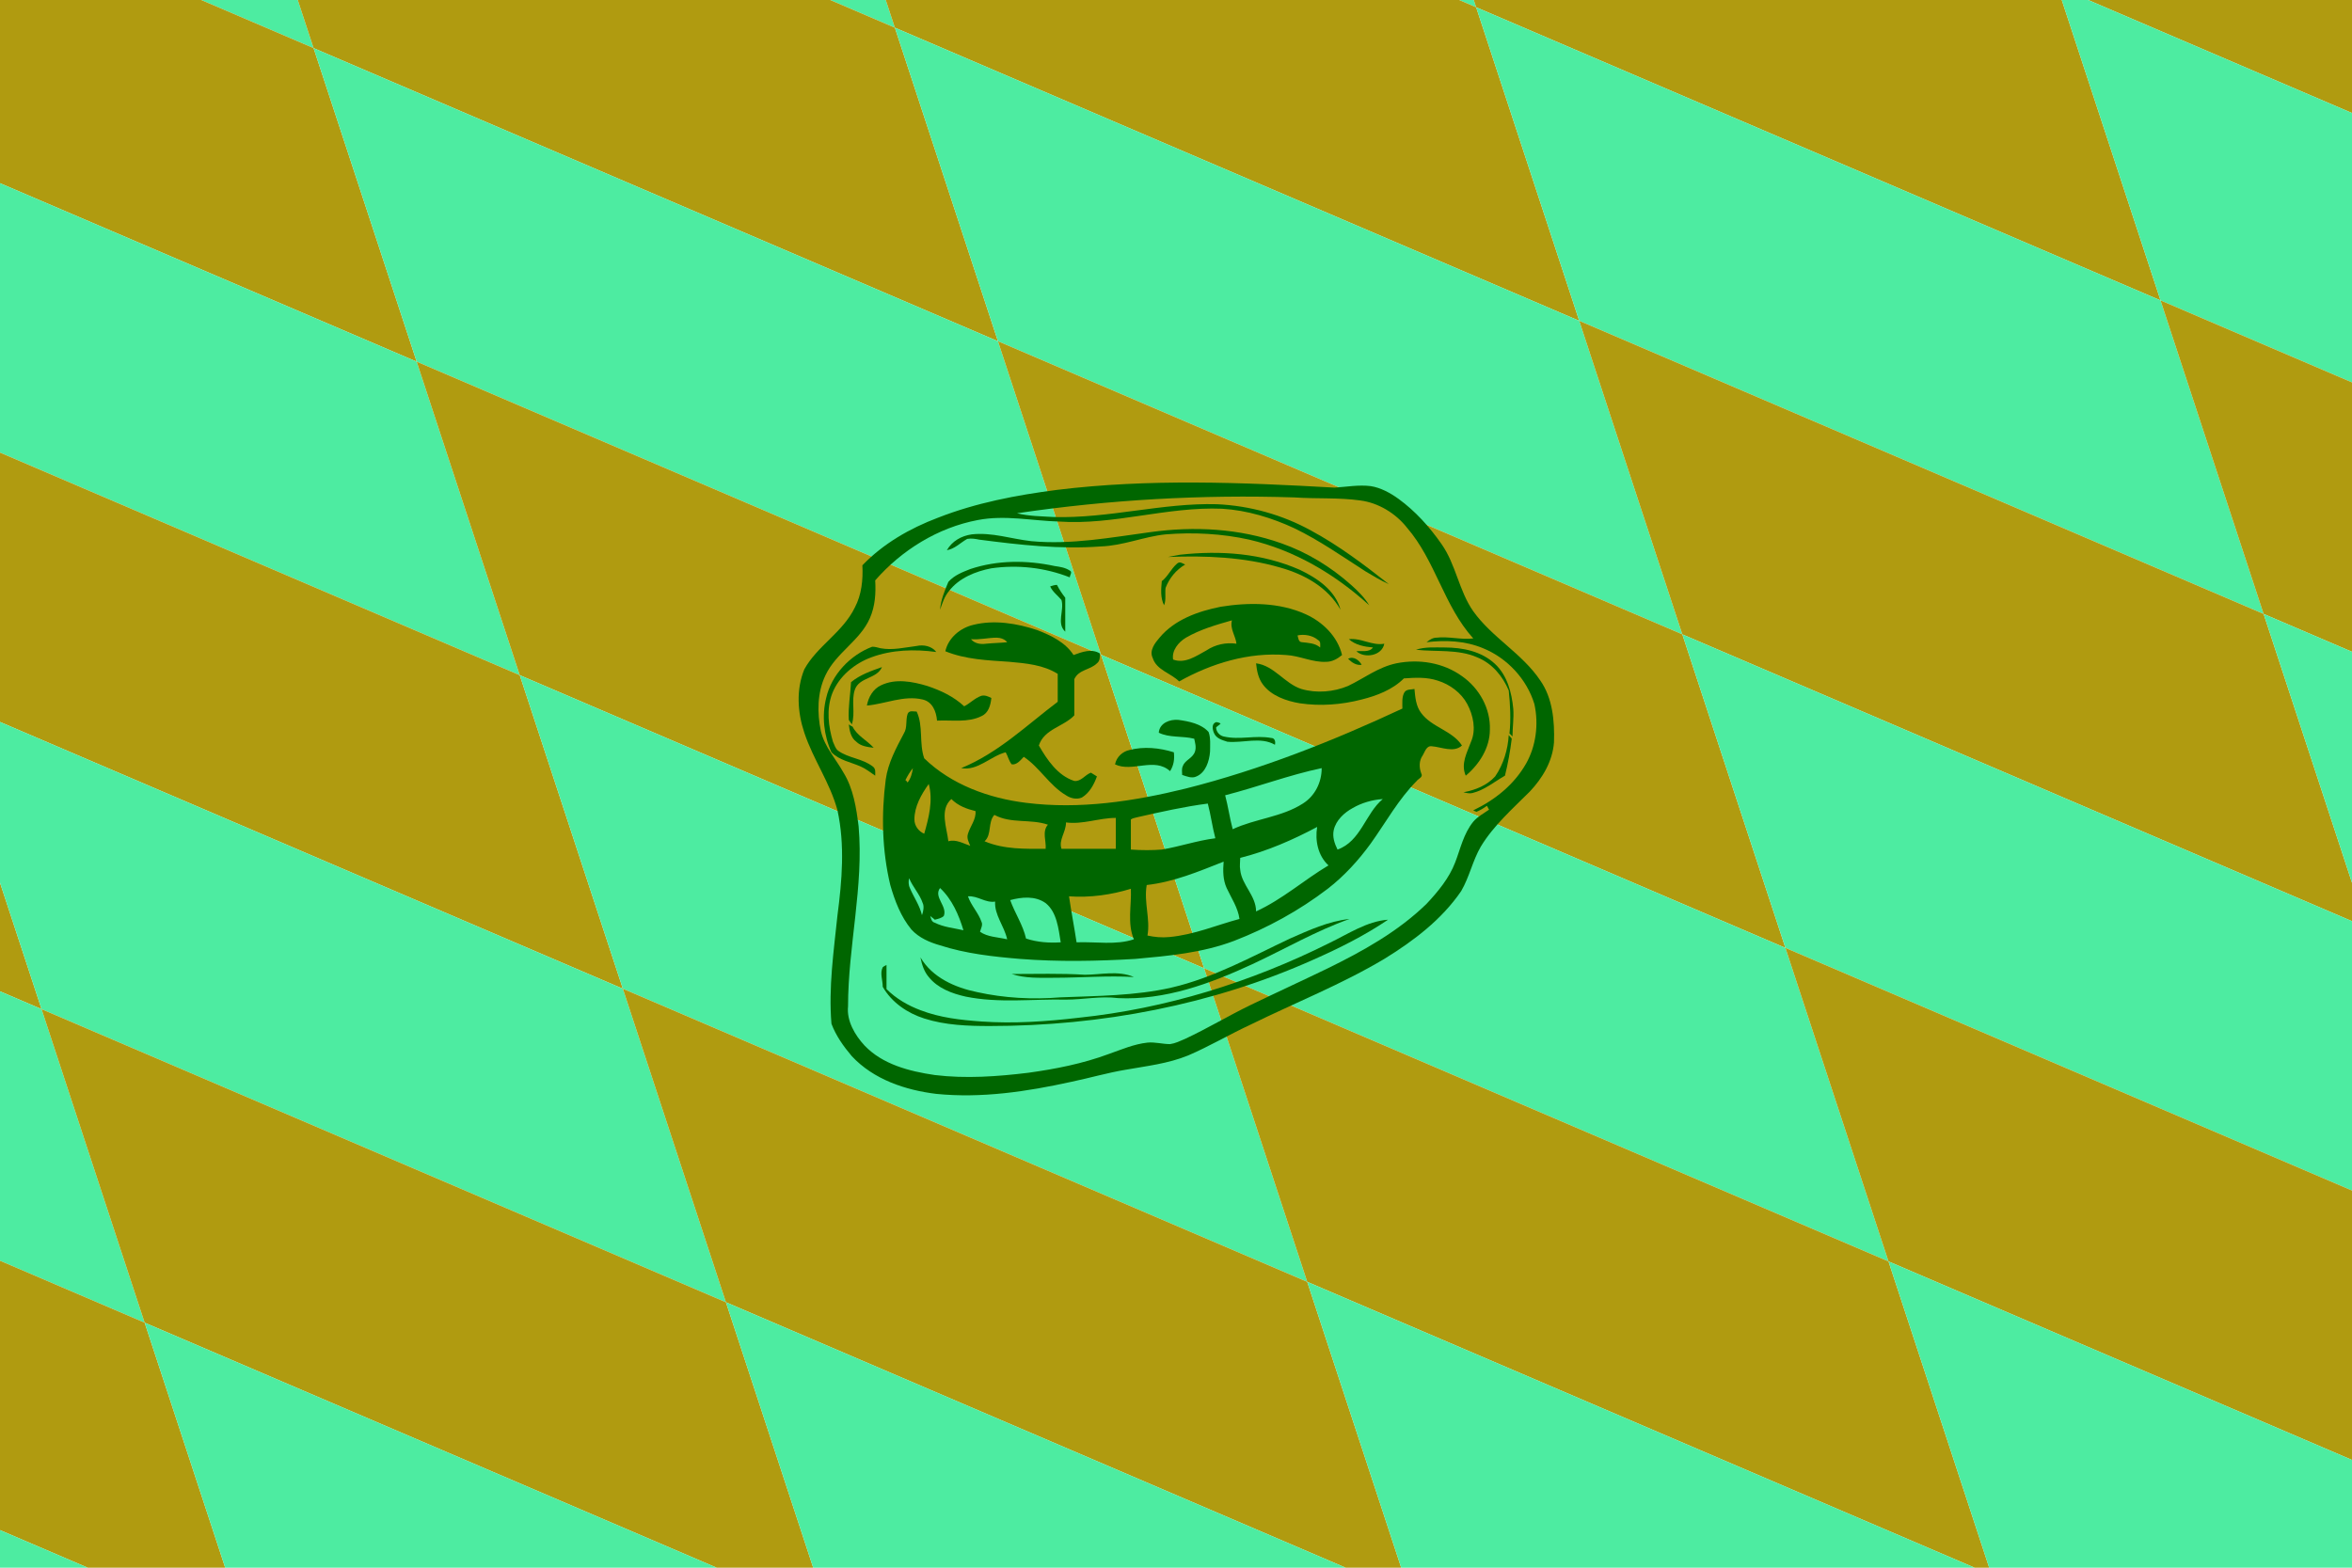 <?xml version="1.0" encoding="utf-8" ?>
<svg baseProfile="full" height="100px" version="1.1" width="150px" xmlns="http://www.w3.org/2000/svg" xmlns:ev="http://www.w3.org/2001/xml-events" xmlns:xlink="http://www.w3.org/1999/xlink"><defs><clipPath id="mask0"><rect height="100" width="150" x="0" y="0" /></clipPath></defs><g clip-path="url(#mask0)"><rect fill="#b09b10" height="20.0" stroke="none" transform="translate(-600 -400) skewX(18.197) skewY(26.501)" width="37.5" x="0.0" y="0.0" /><rect fill="#4deca1" height="20.0" stroke="none" transform="translate(-600 -400) skewX(18.197) skewY(26.501)" width="37.5" x="0.0" y="20.0" /><rect fill="#b09b10" height="20.0" stroke="none" transform="translate(-600 -400) skewX(18.197) skewY(26.501)" width="37.5" x="0.0" y="40.0" /><rect fill="#4deca1" height="20.0" stroke="none" transform="translate(-600 -400) skewX(18.197) skewY(26.501)" width="37.5" x="0.0" y="60.0" /><rect fill="#b09b10" height="20.0" stroke="none" transform="translate(-600 -400) skewX(18.197) skewY(26.501)" width="37.5" x="0.0" y="80.0" /><rect fill="#4deca1" height="20.0" stroke="none" transform="translate(-600 -400) skewX(18.197) skewY(26.501)" width="37.5" x="0.0" y="100.0" /><rect fill="#b09b10" height="20.0" stroke="none" transform="translate(-600 -400) skewX(18.197) skewY(26.501)" width="37.5" x="0.0" y="120.0" /><rect fill="#4deca1" height="20.0" stroke="none" transform="translate(-600 -400) skewX(18.197) skewY(26.501)" width="37.5" x="0.0" y="140.0" /><rect fill="#b09b10" height="20.0" stroke="none" transform="translate(-600 -400) skewX(18.197) skewY(26.501)" width="37.5" x="0.0" y="160.0" /><rect fill="#4deca1" height="20.0" stroke="none" transform="translate(-600 -400) skewX(18.197) skewY(26.501)" width="37.5" x="0.0" y="180.0" /><rect fill="#b09b10" height="20.0" stroke="none" transform="translate(-600 -400) skewX(18.197) skewY(26.501)" width="37.5" x="0.0" y="200.0" /><rect fill="#4deca1" height="20.0" stroke="none" transform="translate(-600 -400) skewX(18.197) skewY(26.501)" width="37.5" x="0.0" y="220.0" /><rect fill="#b09b10" height="20.0" stroke="none" transform="translate(-600 -400) skewX(18.197) skewY(26.501)" width="37.5" x="0.0" y="240.0" /><rect fill="#4deca1" height="20.0" stroke="none" transform="translate(-600 -400) skewX(18.197) skewY(26.501)" width="37.5" x="0.0" y="260.0" /><rect fill="#b09b10" height="20.0" stroke="none" transform="translate(-600 -400) skewX(18.197) skewY(26.501)" width="37.5" x="0.0" y="280.0" /><rect fill="#4deca1" height="20.0" stroke="none" transform="translate(-600 -400) skewX(18.197) skewY(26.501)" width="37.5" x="0.0" y="300.0" /><rect fill="#b09b10" height="20.0" stroke="none" transform="translate(-600 -400) skewX(18.197) skewY(26.501)" width="37.5" x="0.0" y="320.0" /><rect fill="#4deca1" height="20.0" stroke="none" transform="translate(-600 -400) skewX(18.197) skewY(26.501)" width="37.5" x="0.0" y="340.0" /><rect fill="#b09b10" height="20.0" stroke="none" transform="translate(-600 -400) skewX(18.197) skewY(26.501)" width="37.5" x="0.0" y="360.0" /><rect fill="#4deca1" height="20.0" stroke="none" transform="translate(-600 -400) skewX(18.197) skewY(26.501)" width="37.5" x="0.0" y="380.0" /><rect fill="#b09b10" height="20.0" stroke="none" transform="translate(-600 -400) skewX(18.197) skewY(26.501)" width="37.5" x="0.0" y="400.0" /><rect fill="#4deca1" height="20.0" stroke="none" transform="translate(-600 -400) skewX(18.197) skewY(26.501)" width="37.5" x="0.0" y="420.0" /><rect fill="#b09b10" height="20.0" stroke="none" transform="translate(-600 -400) skewX(18.197) skewY(26.501)" width="37.5" x="0.0" y="440.0" /><rect fill="#4deca1" height="20.0" stroke="none" transform="translate(-600 -400) skewX(18.197) skewY(26.501)" width="37.5" x="0.0" y="460.0" /><rect fill="#b09b10" height="20.0" stroke="none" transform="translate(-600 -400) skewX(18.197) skewY(26.501)" width="37.5" x="0.0" y="480.0" /><rect fill="#4deca1" height="20.0" stroke="none" transform="translate(-600 -400) skewX(18.197) skewY(26.501)" width="37.5" x="37.5" y="0.0" /><rect fill="#b09b10" height="20.0" stroke="none" transform="translate(-600 -400) skewX(18.197) skewY(26.501)" width="37.5" x="37.5" y="20.0" /><rect fill="#4deca1" height="20.0" stroke="none" transform="translate(-600 -400) skewX(18.197) skewY(26.501)" width="37.5" x="37.5" y="40.0" /><rect fill="#b09b10" height="20.0" stroke="none" transform="translate(-600 -400) skewX(18.197) skewY(26.501)" width="37.5" x="37.5" y="60.0" /><rect fill="#4deca1" height="20.0" stroke="none" transform="translate(-600 -400) skewX(18.197) skewY(26.501)" width="37.5" x="37.5" y="80.0" /><rect fill="#b09b10" height="20.0" stroke="none" transform="translate(-600 -400) skewX(18.197) skewY(26.501)" width="37.5" x="37.5" y="100.0" /><rect fill="#4deca1" height="20.0" stroke="none" transform="translate(-600 -400) skewX(18.197) skewY(26.501)" width="37.5" x="37.5" y="120.0" /><rect fill="#b09b10" height="20.0" stroke="none" transform="translate(-600 -400) skewX(18.197) skewY(26.501)" width="37.5" x="37.5" y="140.0" /><rect fill="#4deca1" height="20.0" stroke="none" transform="translate(-600 -400) skewX(18.197) skewY(26.501)" width="37.5" x="37.5" y="160.0" /><rect fill="#b09b10" height="20.0" stroke="none" transform="translate(-600 -400) skewX(18.197) skewY(26.501)" width="37.5" x="37.5" y="180.0" /><rect fill="#4deca1" height="20.0" stroke="none" transform="translate(-600 -400) skewX(18.197) skewY(26.501)" width="37.5" x="37.5" y="200.0" /><rect fill="#b09b10" height="20.0" stroke="none" transform="translate(-600 -400) skewX(18.197) skewY(26.501)" width="37.5" x="37.5" y="220.0" /><rect fill="#4deca1" height="20.0" stroke="none" transform="translate(-600 -400) skewX(18.197) skewY(26.501)" width="37.5" x="37.5" y="240.0" /><rect fill="#b09b10" height="20.0" stroke="none" transform="translate(-600 -400) skewX(18.197) skewY(26.501)" width="37.5" x="37.5" y="260.0" /><rect fill="#4deca1" height="20.0" stroke="none" transform="translate(-600 -400) skewX(18.197) skewY(26.501)" width="37.5" x="37.5" y="280.0" /><rect fill="#b09b10" height="20.0" stroke="none" transform="translate(-600 -400) skewX(18.197) skewY(26.501)" width="37.5" x="37.5" y="300.0" /><rect fill="#4deca1" height="20.0" stroke="none" transform="translate(-600 -400) skewX(18.197) skewY(26.501)" width="37.5" x="37.5" y="320.0" /><rect fill="#b09b10" height="20.0" stroke="none" transform="translate(-600 -400) skewX(18.197) skewY(26.501)" width="37.5" x="37.5" y="340.0" /><rect fill="#4deca1" height="20.0" stroke="none" transform="translate(-600 -400) skewX(18.197) skewY(26.501)" width="37.5" x="37.5" y="360.0" /><rect fill="#b09b10" height="20.0" stroke="none" transform="translate(-600 -400) skewX(18.197) skewY(26.501)" width="37.5" x="37.5" y="380.0" /><rect fill="#4deca1" height="20.0" stroke="none" transform="translate(-600 -400) skewX(18.197) skewY(26.501)" width="37.5" x="37.5" y="400.0" /><rect fill="#b09b10" height="20.0" stroke="none" transform="translate(-600 -400) skewX(18.197) skewY(26.501)" width="37.5" x="37.5" y="420.0" /><rect fill="#4deca1" height="20.0" stroke="none" transform="translate(-600 -400) skewX(18.197) skewY(26.501)" width="37.5" x="37.5" y="440.0" /><rect fill="#b09b10" height="20.0" stroke="none" transform="translate(-600 -400) skewX(18.197) skewY(26.501)" width="37.5" x="37.5" y="460.0" /><rect fill="#4deca1" height="20.0" stroke="none" transform="translate(-600 -400) skewX(18.197) skewY(26.501)" width="37.5" x="37.5" y="480.0" /><rect fill="#b09b10" height="20.0" stroke="none" transform="translate(-600 -400) skewX(18.197) skewY(26.501)" width="37.5" x="75.0" y="0.0" /><rect fill="#4deca1" height="20.0" stroke="none" transform="translate(-600 -400) skewX(18.197) skewY(26.501)" width="37.5" x="75.0" y="20.0" /><rect fill="#b09b10" height="20.0" stroke="none" transform="translate(-600 -400) skewX(18.197) skewY(26.501)" width="37.5" x="75.0" y="40.0" /><rect fill="#4deca1" height="20.0" stroke="none" transform="translate(-600 -400) skewX(18.197) skewY(26.501)" width="37.5" x="75.0" y="60.0" /><rect fill="#b09b10" height="20.0" stroke="none" transform="translate(-600 -400) skewX(18.197) skewY(26.501)" width="37.5" x="75.0" y="80.0" /><rect fill="#4deca1" height="20.0" stroke="none" transform="translate(-600 -400) skewX(18.197) skewY(26.501)" width="37.5" x="75.0" y="100.0" /><rect fill="#b09b10" height="20.0" stroke="none" transform="translate(-600 -400) skewX(18.197) skewY(26.501)" width="37.5" x="75.0" y="120.0" /><rect fill="#4deca1" height="20.0" stroke="none" transform="translate(-600 -400) skewX(18.197) skewY(26.501)" width="37.5" x="75.0" y="140.0" /><rect fill="#b09b10" height="20.0" stroke="none" transform="translate(-600 -400) skewX(18.197) skewY(26.501)" width="37.5" x="75.0" y="160.0" /><rect fill="#4deca1" height="20.0" stroke="none" transform="translate(-600 -400) skewX(18.197) skewY(26.501)" width="37.5" x="75.0" y="180.0" /><rect fill="#b09b10" height="20.0" stroke="none" transform="translate(-600 -400) skewX(18.197) skewY(26.501)" width="37.5" x="75.0" y="200.0" /><rect fill="#4deca1" height="20.0" stroke="none" transform="translate(-600 -400) skewX(18.197) skewY(26.501)" width="37.5" x="75.0" y="220.0" /><rect fill="#b09b10" height="20.0" stroke="none" transform="translate(-600 -400) skewX(18.197) skewY(26.501)" width="37.5" x="75.0" y="240.0" /><rect fill="#4deca1" height="20.0" stroke="none" transform="translate(-600 -400) skewX(18.197) skewY(26.501)" width="37.5" x="75.0" y="260.0" /><rect fill="#b09b10" height="20.0" stroke="none" transform="translate(-600 -400) skewX(18.197) skewY(26.501)" width="37.5" x="75.0" y="280.0" /><rect fill="#4deca1" height="20.0" stroke="none" transform="translate(-600 -400) skewX(18.197) skewY(26.501)" width="37.5" x="75.0" y="300.0" /><rect fill="#b09b10" height="20.0" stroke="none" transform="translate(-600 -400) skewX(18.197) skewY(26.501)" width="37.5" x="75.0" y="320.0" /><rect fill="#4deca1" height="20.0" stroke="none" transform="translate(-600 -400) skewX(18.197) skewY(26.501)" width="37.5" x="75.0" y="340.0" /><rect fill="#b09b10" height="20.0" stroke="none" transform="translate(-600 -400) skewX(18.197) skewY(26.501)" width="37.5" x="75.0" y="360.0" /><rect fill="#4deca1" height="20.0" stroke="none" transform="translate(-600 -400) skewX(18.197) skewY(26.501)" width="37.5" x="75.0" y="380.0" /><rect fill="#b09b10" height="20.0" stroke="none" transform="translate(-600 -400) skewX(18.197) skewY(26.501)" width="37.5" x="75.0" y="400.0" /><rect fill="#4deca1" height="20.0" stroke="none" transform="translate(-600 -400) skewX(18.197) skewY(26.501)" width="37.5" x="75.0" y="420.0" /><rect fill="#b09b10" height="20.0" stroke="none" transform="translate(-600 -400) skewX(18.197) skewY(26.501)" width="37.5" x="75.0" y="440.0" /><rect fill="#4deca1" height="20.0" stroke="none" transform="translate(-600 -400) skewX(18.197) skewY(26.501)" width="37.5" x="75.0" y="460.0" /><rect fill="#b09b10" height="20.0" stroke="none" transform="translate(-600 -400) skewX(18.197) skewY(26.501)" width="37.5" x="75.0" y="480.0" /><rect fill="#4deca1" height="20.0" stroke="none" transform="translate(-600 -400) skewX(18.197) skewY(26.501)" width="37.5" x="112.5" y="0.0" /><rect fill="#b09b10" height="20.0" stroke="none" transform="translate(-600 -400) skewX(18.197) skewY(26.501)" width="37.5" x="112.5" y="20.0" /><rect fill="#4deca1" height="20.0" stroke="none" transform="translate(-600 -400) skewX(18.197) skewY(26.501)" width="37.5" x="112.5" y="40.0" /><rect fill="#b09b10" height="20.0" stroke="none" transform="translate(-600 -400) skewX(18.197) skewY(26.501)" width="37.5" x="112.5" y="60.0" /><rect fill="#4deca1" height="20.0" stroke="none" transform="translate(-600 -400) skewX(18.197) skewY(26.501)" width="37.5" x="112.5" y="80.0" /><rect fill="#b09b10" height="20.0" stroke="none" transform="translate(-600 -400) skewX(18.197) skewY(26.501)" width="37.5" x="112.5" y="100.0" /><rect fill="#4deca1" height="20.0" stroke="none" transform="translate(-600 -400) skewX(18.197) skewY(26.501)" width="37.5" x="112.5" y="120.0" /><rect fill="#b09b10" height="20.0" stroke="none" transform="translate(-600 -400) skewX(18.197) skewY(26.501)" width="37.5" x="112.5" y="140.0" /><rect fill="#4deca1" height="20.0" stroke="none" transform="translate(-600 -400) skewX(18.197) skewY(26.501)" width="37.5" x="112.5" y="160.0" /><rect fill="#b09b10" height="20.0" stroke="none" transform="translate(-600 -400) skewX(18.197) skewY(26.501)" width="37.5" x="112.5" y="180.0" /><rect fill="#4deca1" height="20.0" stroke="none" transform="translate(-600 -400) skewX(18.197) skewY(26.501)" width="37.5" x="112.5" y="200.0" /><rect fill="#b09b10" height="20.0" stroke="none" transform="translate(-600 -400) skewX(18.197) skewY(26.501)" width="37.5" x="112.5" y="220.0" /><rect fill="#4deca1" height="20.0" stroke="none" transform="translate(-600 -400) skewX(18.197) skewY(26.501)" width="37.5" x="112.5" y="240.0" /><rect fill="#b09b10" height="20.0" stroke="none" transform="translate(-600 -400) skewX(18.197) skewY(26.501)" width="37.5" x="112.5" y="260.0" /><rect fill="#4deca1" height="20.0" stroke="none" transform="translate(-600 -400) skewX(18.197) skewY(26.501)" width="37.5" x="112.5" y="280.0" /><rect fill="#b09b10" height="20.0" stroke="none" transform="translate(-600 -400) skewX(18.197) skewY(26.501)" width="37.5" x="112.5" y="300.0" /><rect fill="#4deca1" height="20.0" stroke="none" transform="translate(-600 -400) skewX(18.197) skewY(26.501)" width="37.5" x="112.5" y="320.0" /><rect fill="#b09b10" height="20.0" stroke="none" transform="translate(-600 -400) skewX(18.197) skewY(26.501)" width="37.5" x="112.5" y="340.0" /><rect fill="#4deca1" height="20.0" stroke="none" transform="translate(-600 -400) skewX(18.197) skewY(26.501)" width="37.5" x="112.5" y="360.0" /><rect fill="#b09b10" height="20.0" stroke="none" transform="translate(-600 -400) skewX(18.197) skewY(26.501)" width="37.5" x="112.5" y="380.0" /><rect fill="#4deca1" height="20.0" stroke="none" transform="translate(-600 -400) skewX(18.197) skewY(26.501)" width="37.5" x="112.5" y="400.0" /><rect fill="#b09b10" height="20.0" stroke="none" transform="translate(-600 -400) skewX(18.197) skewY(26.501)" width="37.5" x="112.5" y="420.0" /><rect fill="#4deca1" height="20.0" stroke="none" transform="translate(-600 -400) skewX(18.197) skewY(26.501)" width="37.5" x="112.5" y="440.0" /><rect fill="#b09b10" height="20.0" stroke="none" transform="translate(-600 -400) skewX(18.197) skewY(26.501)" width="37.5" x="112.5" y="460.0" /><rect fill="#4deca1" height="20.0" stroke="none" transform="translate(-600 -400) skewX(18.197) skewY(26.501)" width="37.5" x="112.5" y="480.0" /><rect fill="#b09b10" height="20.0" stroke="none" transform="translate(-600 -400) skewX(18.197) skewY(26.501)" width="37.5" x="150.0" y="0.0" /><rect fill="#4deca1" height="20.0" stroke="none" transform="translate(-600 -400) skewX(18.197) skewY(26.501)" width="37.5" x="150.0" y="20.0" /><rect fill="#b09b10" height="20.0" stroke="none" transform="translate(-600 -400) skewX(18.197) skewY(26.501)" width="37.5" x="150.0" y="40.0" /><rect fill="#4deca1" height="20.0" stroke="none" transform="translate(-600 -400) skewX(18.197) skewY(26.501)" width="37.5" x="150.0" y="60.0" /><rect fill="#b09b10" height="20.0" stroke="none" transform="translate(-600 -400) skewX(18.197) skewY(26.501)" width="37.5" x="150.0" y="80.0" /><rect fill="#4deca1" height="20.0" stroke="none" transform="translate(-600 -400) skewX(18.197) skewY(26.501)" width="37.5" x="150.0" y="100.0" /><rect fill="#b09b10" height="20.0" stroke="none" transform="translate(-600 -400) skewX(18.197) skewY(26.501)" width="37.5" x="150.0" y="120.0" /><rect fill="#4deca1" height="20.0" stroke="none" transform="translate(-600 -400) skewX(18.197) skewY(26.501)" width="37.5" x="150.0" y="140.0" /><rect fill="#b09b10" height="20.0" stroke="none" transform="translate(-600 -400) skewX(18.197) skewY(26.501)" width="37.5" x="150.0" y="160.0" /><rect fill="#4deca1" height="20.0" stroke="none" transform="translate(-600 -400) skewX(18.197) skewY(26.501)" width="37.5" x="150.0" y="180.0" /><rect fill="#b09b10" height="20.0" stroke="none" transform="translate(-600 -400) skewX(18.197) skewY(26.501)" width="37.5" x="150.0" y="200.0" /><rect fill="#4deca1" height="20.0" stroke="none" transform="translate(-600 -400) skewX(18.197) skewY(26.501)" width="37.5" x="150.0" y="220.0" /><rect fill="#b09b10" height="20.0" stroke="none" transform="translate(-600 -400) skewX(18.197) skewY(26.501)" width="37.5" x="150.0" y="240.0" /><rect fill="#4deca1" height="20.0" stroke="none" transform="translate(-600 -400) skewX(18.197) skewY(26.501)" width="37.5" x="150.0" y="260.0" /><rect fill="#b09b10" height="20.0" stroke="none" transform="translate(-600 -400) skewX(18.197) skewY(26.501)" width="37.5" x="150.0" y="280.0" /><rect fill="#4deca1" height="20.0" stroke="none" transform="translate(-600 -400) skewX(18.197) skewY(26.501)" width="37.5" x="150.0" y="300.0" /><rect fill="#b09b10" height="20.0" stroke="none" transform="translate(-600 -400) skewX(18.197) skewY(26.501)" width="37.5" x="150.0" y="320.0" /><rect fill="#4deca1" height="20.0" stroke="none" transform="translate(-600 -400) skewX(18.197) skewY(26.501)" width="37.5" x="150.0" y="340.0" /><rect fill="#b09b10" height="20.0" stroke="none" transform="translate(-600 -400) skewX(18.197) skewY(26.501)" width="37.5" x="150.0" y="360.0" /><rect fill="#4deca1" height="20.0" stroke="none" transform="translate(-600 -400) skewX(18.197) skewY(26.501)" width="37.5" x="150.0" y="380.0" /><rect fill="#b09b10" height="20.0" stroke="none" transform="translate(-600 -400) skewX(18.197) skewY(26.501)" width="37.5" x="150.0" y="400.0" /><rect fill="#4deca1" height="20.0" stroke="none" transform="translate(-600 -400) skewX(18.197) skewY(26.501)" width="37.5" x="150.0" y="420.0" /><rect fill="#b09b10" height="20.0" stroke="none" transform="translate(-600 -400) skewX(18.197) skewY(26.501)" width="37.5" x="150.0" y="440.0" /><rect fill="#4deca1" height="20.0" stroke="none" transform="translate(-600 -400) skewX(18.197) skewY(26.501)" width="37.5" x="150.0" y="460.0" /><rect fill="#b09b10" height="20.0" stroke="none" transform="translate(-600 -400) skewX(18.197) skewY(26.501)" width="37.5" x="150.0" y="480.0" /><rect fill="#4deca1" height="20.0" stroke="none" transform="translate(-600 -400) skewX(18.197) skewY(26.501)" width="37.5" x="187.5" y="0.0" /><rect fill="#b09b10" height="20.0" stroke="none" transform="translate(-600 -400) skewX(18.197) skewY(26.501)" width="37.5" x="187.5" y="20.0" /><rect fill="#4deca1" height="20.0" stroke="none" transform="translate(-600 -400) skewX(18.197) skewY(26.501)" width="37.5" x="187.5" y="40.0" /><rect fill="#b09b10" height="20.0" stroke="none" transform="translate(-600 -400) skewX(18.197) skewY(26.501)" width="37.5" x="187.5" y="60.0" /><rect fill="#4deca1" height="20.0" stroke="none" transform="translate(-600 -400) skewX(18.197) skewY(26.501)" width="37.5" x="187.5" y="80.0" /><rect fill="#b09b10" height="20.0" stroke="none" transform="translate(-600 -400) skewX(18.197) skewY(26.501)" width="37.5" x="187.5" y="100.0" /><rect fill="#4deca1" height="20.0" stroke="none" transform="translate(-600 -400) skewX(18.197) skewY(26.501)" width="37.5" x="187.5" y="120.0" /><rect fill="#b09b10" height="20.0" stroke="none" transform="translate(-600 -400) skewX(18.197) skewY(26.501)" width="37.5" x="187.5" y="140.0" /><rect fill="#4deca1" height="20.0" stroke="none" transform="translate(-600 -400) skewX(18.197) skewY(26.501)" width="37.5" x="187.5" y="160.0" /><rect fill="#b09b10" height="20.0" stroke="none" transform="translate(-600 -400) skewX(18.197) skewY(26.501)" width="37.5" x="187.5" y="180.0" /><rect fill="#4deca1" height="20.0" stroke="none" transform="translate(-600 -400) skewX(18.197) skewY(26.501)" width="37.5" x="187.5" y="200.0" /><rect fill="#b09b10" height="20.0" stroke="none" transform="translate(-600 -400) skewX(18.197) skewY(26.501)" width="37.5" x="187.5" y="220.0" /><rect fill="#4deca1" height="20.0" stroke="none" transform="translate(-600 -400) skewX(18.197) skewY(26.501)" width="37.5" x="187.5" y="240.0" /><rect fill="#b09b10" height="20.0" stroke="none" transform="translate(-600 -400) skewX(18.197) skewY(26.501)" width="37.5" x="187.5" y="260.0" /><rect fill="#4deca1" height="20.0" stroke="none" transform="translate(-600 -400) skewX(18.197) skewY(26.501)" width="37.5" x="187.5" y="280.0" /><rect fill="#b09b10" height="20.0" stroke="none" transform="translate(-600 -400) skewX(18.197) skewY(26.501)" width="37.5" x="187.5" y="300.0" /><rect fill="#4deca1" height="20.0" stroke="none" transform="translate(-600 -400) skewX(18.197) skewY(26.501)" width="37.5" x="187.5" y="320.0" /><rect fill="#b09b10" height="20.0" stroke="none" transform="translate(-600 -400) skewX(18.197) skewY(26.501)" width="37.5" x="187.5" y="340.0" /><rect fill="#4deca1" height="20.0" stroke="none" transform="translate(-600 -400) skewX(18.197) skewY(26.501)" width="37.5" x="187.5" y="360.0" /><rect fill="#b09b10" height="20.0" stroke="none" transform="translate(-600 -400) skewX(18.197) skewY(26.501)" width="37.5" x="187.5" y="380.0" /><rect fill="#4deca1" height="20.0" stroke="none" transform="translate(-600 -400) skewX(18.197) skewY(26.501)" width="37.5" x="187.5" y="400.0" /><rect fill="#b09b10" height="20.0" stroke="none" transform="translate(-600 -400) skewX(18.197) skewY(26.501)" width="37.5" x="187.5" y="420.0" /><rect fill="#4deca1" height="20.0" stroke="none" transform="translate(-600 -400) skewX(18.197) skewY(26.501)" width="37.5" x="187.5" y="440.0" /><rect fill="#b09b10" height="20.0" stroke="none" transform="translate(-600 -400) skewX(18.197) skewY(26.501)" width="37.5" x="187.5" y="460.0" /><rect fill="#4deca1" height="20.0" stroke="none" transform="translate(-600 -400) skewX(18.197) skewY(26.501)" width="37.5" x="187.5" y="480.0" /><rect fill="#b09b10" height="20.0" stroke="none" transform="translate(-600 -400) skewX(18.197) skewY(26.501)" width="37.5" x="225.0" y="0.0" /><rect fill="#4deca1" height="20.0" stroke="none" transform="translate(-600 -400) skewX(18.197) skewY(26.501)" width="37.5" x="225.0" y="20.0" /><rect fill="#b09b10" height="20.0" stroke="none" transform="translate(-600 -400) skewX(18.197) skewY(26.501)" width="37.5" x="225.0" y="40.0" /><rect fill="#4deca1" height="20.0" stroke="none" transform="translate(-600 -400) skewX(18.197) skewY(26.501)" width="37.5" x="225.0" y="60.0" /><rect fill="#b09b10" height="20.0" stroke="none" transform="translate(-600 -400) skewX(18.197) skewY(26.501)" width="37.5" x="225.0" y="80.0" /><rect fill="#4deca1" height="20.0" stroke="none" transform="translate(-600 -400) skewX(18.197) skewY(26.501)" width="37.5" x="225.0" y="100.0" /><rect fill="#b09b10" height="20.0" stroke="none" transform="translate(-600 -400) skewX(18.197) skewY(26.501)" width="37.5" x="225.0" y="120.0" /><rect fill="#4deca1" height="20.0" stroke="none" transform="translate(-600 -400) skewX(18.197) skewY(26.501)" width="37.5" x="225.0" y="140.0" /><rect fill="#b09b10" height="20.0" stroke="none" transform="translate(-600 -400) skewX(18.197) skewY(26.501)" width="37.5" x="225.0" y="160.0" /><rect fill="#4deca1" height="20.0" stroke="none" transform="translate(-600 -400) skewX(18.197) skewY(26.501)" width="37.5" x="225.0" y="180.0" /><rect fill="#b09b10" height="20.0" stroke="none" transform="translate(-600 -400) skewX(18.197) skewY(26.501)" width="37.5" x="225.0" y="200.0" /><rect fill="#4deca1" height="20.0" stroke="none" transform="translate(-600 -400) skewX(18.197) skewY(26.501)" width="37.5" x="225.0" y="220.0" /><rect fill="#b09b10" height="20.0" stroke="none" transform="translate(-600 -400) skewX(18.197) skewY(26.501)" width="37.5" x="225.0" y="240.0" /><rect fill="#4deca1" height="20.0" stroke="none" transform="translate(-600 -400) skewX(18.197) skewY(26.501)" width="37.5" x="225.0" y="260.0" /><rect fill="#b09b10" height="20.0" stroke="none" transform="translate(-600 -400) skewX(18.197) skewY(26.501)" width="37.5" x="225.0" y="280.0" /><rect fill="#4deca1" height="20.0" stroke="none" transform="translate(-600 -400) skewX(18.197) skewY(26.501)" width="37.5" x="225.0" y="300.0" /><rect fill="#b09b10" height="20.0" stroke="none" transform="translate(-600 -400) skewX(18.197) skewY(26.501)" width="37.5" x="225.0" y="320.0" /><rect fill="#4deca1" height="20.0" stroke="none" transform="translate(-600 -400) skewX(18.197) skewY(26.501)" width="37.5" x="225.0" y="340.0" /><rect fill="#b09b10" height="20.0" stroke="none" transform="translate(-600 -400) skewX(18.197) skewY(26.501)" width="37.5" x="225.0" y="360.0" /><rect fill="#4deca1" height="20.0" stroke="none" transform="translate(-600 -400) skewX(18.197) skewY(26.501)" width="37.5" x="225.0" y="380.0" /><rect fill="#b09b10" height="20.0" stroke="none" transform="translate(-600 -400) skewX(18.197) skewY(26.501)" width="37.5" x="225.0" y="400.0" /><rect fill="#4deca1" height="20.0" stroke="none" transform="translate(-600 -400) skewX(18.197) skewY(26.501)" width="37.5" x="225.0" y="420.0" /><rect fill="#b09b10" height="20.0" stroke="none" transform="translate(-600 -400) skewX(18.197) skewY(26.501)" width="37.5" x="225.0" y="440.0" /><rect fill="#4deca1" height="20.0" stroke="none" transform="translate(-600 -400) skewX(18.197) skewY(26.501)" width="37.5" x="225.0" y="460.0" /><rect fill="#b09b10" height="20.0" stroke="none" transform="translate(-600 -400) skewX(18.197) skewY(26.501)" width="37.5" x="225.0" y="480.0" /><rect fill="#4deca1" height="20.0" stroke="none" transform="translate(-600 -400) skewX(18.197) skewY(26.501)" width="37.5" x="262.5" y="0.0" /><rect fill="#b09b10" height="20.0" stroke="none" transform="translate(-600 -400) skewX(18.197) skewY(26.501)" width="37.5" x="262.5" y="20.0" /><rect fill="#4deca1" height="20.0" stroke="none" transform="translate(-600 -400) skewX(18.197) skewY(26.501)" width="37.5" x="262.5" y="40.0" /><rect fill="#b09b10" height="20.0" stroke="none" transform="translate(-600 -400) skewX(18.197) skewY(26.501)" width="37.5" x="262.5" y="60.0" /><rect fill="#4deca1" height="20.0" stroke="none" transform="translate(-600 -400) skewX(18.197) skewY(26.501)" width="37.5" x="262.5" y="80.0" /><rect fill="#b09b10" height="20.0" stroke="none" transform="translate(-600 -400) skewX(18.197) skewY(26.501)" width="37.5" x="262.5" y="100.0" /><rect fill="#4deca1" height="20.0" stroke="none" transform="translate(-600 -400) skewX(18.197) skewY(26.501)" width="37.5" x="262.5" y="120.0" /><rect fill="#b09b10" height="20.0" stroke="none" transform="translate(-600 -400) skewX(18.197) skewY(26.501)" width="37.5" x="262.5" y="140.0" /><rect fill="#4deca1" height="20.0" stroke="none" transform="translate(-600 -400) skewX(18.197) skewY(26.501)" width="37.5" x="262.5" y="160.0" /><rect fill="#b09b10" height="20.0" stroke="none" transform="translate(-600 -400) skewX(18.197) skewY(26.501)" width="37.5" x="262.5" y="180.0" /><rect fill="#4deca1" height="20.0" stroke="none" transform="translate(-600 -400) skewX(18.197) skewY(26.501)" width="37.5" x="262.5" y="200.0" /><rect fill="#b09b10" height="20.0" stroke="none" transform="translate(-600 -400) skewX(18.197) skewY(26.501)" width="37.5" x="262.5" y="220.0" /><rect fill="#4deca1" height="20.0" stroke="none" transform="translate(-600 -400) skewX(18.197) skewY(26.501)" width="37.5" x="262.5" y="240.0" /><rect fill="#b09b10" height="20.0" stroke="none" transform="translate(-600 -400) skewX(18.197) skewY(26.501)" width="37.5" x="262.5" y="260.0" /><rect fill="#4deca1" height="20.0" stroke="none" transform="translate(-600 -400) skewX(18.197) skewY(26.501)" width="37.5" x="262.5" y="280.0" /><rect fill="#b09b10" height="20.0" stroke="none" transform="translate(-600 -400) skewX(18.197) skewY(26.501)" width="37.5" x="262.5" y="300.0" /><rect fill="#4deca1" height="20.0" stroke="none" transform="translate(-600 -400) skewX(18.197) skewY(26.501)" width="37.5" x="262.5" y="320.0" /><rect fill="#b09b10" height="20.0" stroke="none" transform="translate(-600 -400) skewX(18.197) skewY(26.501)" width="37.5" x="262.5" y="340.0" /><rect fill="#4deca1" height="20.0" stroke="none" transform="translate(-600 -400) skewX(18.197) skewY(26.501)" width="37.5" x="262.5" y="360.0" /><rect fill="#b09b10" height="20.0" stroke="none" transform="translate(-600 -400) skewX(18.197) skewY(26.501)" width="37.5" x="262.5" y="380.0" /><rect fill="#4deca1" height="20.0" stroke="none" transform="translate(-600 -400) skewX(18.197) skewY(26.501)" width="37.5" x="262.5" y="400.0" /><rect fill="#b09b10" height="20.0" stroke="none" transform="translate(-600 -400) skewX(18.197) skewY(26.501)" width="37.5" x="262.5" y="420.0" /><rect fill="#4deca1" height="20.0" stroke="none" transform="translate(-600 -400) skewX(18.197) skewY(26.501)" width="37.5" x="262.5" y="440.0" /><rect fill="#b09b10" height="20.0" stroke="none" transform="translate(-600 -400) skewX(18.197) skewY(26.501)" width="37.5" x="262.5" y="460.0" /><rect fill="#4deca1" height="20.0" stroke="none" transform="translate(-600 -400) skewX(18.197) skewY(26.501)" width="37.5" x="262.5" y="480.0" /><rect fill="#b09b10" height="20.0" stroke="none" transform="translate(-600 -400) skewX(18.197) skewY(26.501)" width="37.5" x="300.0" y="0.0" /><rect fill="#4deca1" height="20.0" stroke="none" transform="translate(-600 -400) skewX(18.197) skewY(26.501)" width="37.5" x="300.0" y="20.0" /><rect fill="#b09b10" height="20.0" stroke="none" transform="translate(-600 -400) skewX(18.197) skewY(26.501)" width="37.5" x="300.0" y="40.0" /><rect fill="#4deca1" height="20.0" stroke="none" transform="translate(-600 -400) skewX(18.197) skewY(26.501)" width="37.5" x="300.0" y="60.0" /><rect fill="#b09b10" height="20.0" stroke="none" transform="translate(-600 -400) skewX(18.197) skewY(26.501)" width="37.5" x="300.0" y="80.0" /><rect fill="#4deca1" height="20.0" stroke="none" transform="translate(-600 -400) skewX(18.197) skewY(26.501)" width="37.5" x="300.0" y="100.0" /><rect fill="#b09b10" height="20.0" stroke="none" transform="translate(-600 -400) skewX(18.197) skewY(26.501)" width="37.5" x="300.0" y="120.0" /><rect fill="#4deca1" height="20.0" stroke="none" transform="translate(-600 -400) skewX(18.197) skewY(26.501)" width="37.5" x="300.0" y="140.0" /><rect fill="#b09b10" height="20.0" stroke="none" transform="translate(-600 -400) skewX(18.197) skewY(26.501)" width="37.5" x="300.0" y="160.0" /><rect fill="#4deca1" height="20.0" stroke="none" transform="translate(-600 -400) skewX(18.197) skewY(26.501)" width="37.5" x="300.0" y="180.0" /><rect fill="#b09b10" height="20.0" stroke="none" transform="translate(-600 -400) skewX(18.197) skewY(26.501)" width="37.5" x="300.0" y="200.0" /><rect fill="#4deca1" height="20.0" stroke="none" transform="translate(-600 -400) skewX(18.197) skewY(26.501)" width="37.5" x="300.0" y="220.0" /><rect fill="#b09b10" height="20.0" stroke="none" transform="translate(-600 -400) skewX(18.197) skewY(26.501)" width="37.5" x="300.0" y="240.0" /><rect fill="#4deca1" height="20.0" stroke="none" transform="translate(-600 -400) skewX(18.197) skewY(26.501)" width="37.5" x="300.0" y="260.0" /><rect fill="#b09b10" height="20.0" stroke="none" transform="translate(-600 -400) skewX(18.197) skewY(26.501)" width="37.5" x="300.0" y="280.0" /><rect fill="#4deca1" height="20.0" stroke="none" transform="translate(-600 -400) skewX(18.197) skewY(26.501)" width="37.5" x="300.0" y="300.0" /><rect fill="#b09b10" height="20.0" stroke="none" transform="translate(-600 -400) skewX(18.197) skewY(26.501)" width="37.5" x="300.0" y="320.0" /><rect fill="#4deca1" height="20.0" stroke="none" transform="translate(-600 -400) skewX(18.197) skewY(26.501)" width="37.5" x="300.0" y="340.0" /><rect fill="#b09b10" height="20.0" stroke="none" transform="translate(-600 -400) skewX(18.197) skewY(26.501)" width="37.5" x="300.0" y="360.0" /><rect fill="#4deca1" height="20.0" stroke="none" transform="translate(-600 -400) skewX(18.197) skewY(26.501)" width="37.5" x="300.0" y="380.0" /><rect fill="#b09b10" height="20.0" stroke="none" transform="translate(-600 -400) skewX(18.197) skewY(26.501)" width="37.5" x="300.0" y="400.0" /><rect fill="#4deca1" height="20.0" stroke="none" transform="translate(-600 -400) skewX(18.197) skewY(26.501)" width="37.5" x="300.0" y="420.0" /><rect fill="#b09b10" height="20.0" stroke="none" transform="translate(-600 -400) skewX(18.197) skewY(26.501)" width="37.5" x="300.0" y="440.0" /><rect fill="#4deca1" height="20.0" stroke="none" transform="translate(-600 -400) skewX(18.197) skewY(26.501)" width="37.5" x="300.0" y="460.0" /><rect fill="#b09b10" height="20.0" stroke="none" transform="translate(-600 -400) skewX(18.197) skewY(26.501)" width="37.5" x="300.0" y="480.0" /><rect fill="#4deca1" height="20.0" stroke="none" transform="translate(-600 -400) skewX(18.197) skewY(26.501)" width="37.5" x="337.5" y="0.0" /><rect fill="#b09b10" height="20.0" stroke="none" transform="translate(-600 -400) skewX(18.197) skewY(26.501)" width="37.5" x="337.5" y="20.0" /><rect fill="#4deca1" height="20.0" stroke="none" transform="translate(-600 -400) skewX(18.197) skewY(26.501)" width="37.5" x="337.5" y="40.0" /><rect fill="#b09b10" height="20.0" stroke="none" transform="translate(-600 -400) skewX(18.197) skewY(26.501)" width="37.5" x="337.5" y="60.0" /><rect fill="#4deca1" height="20.0" stroke="none" transform="translate(-600 -400) skewX(18.197) skewY(26.501)" width="37.5" x="337.5" y="80.0" /><rect fill="#b09b10" height="20.0" stroke="none" transform="translate(-600 -400) skewX(18.197) skewY(26.501)" width="37.5" x="337.5" y="100.0" /><rect fill="#4deca1" height="20.0" stroke="none" transform="translate(-600 -400) skewX(18.197) skewY(26.501)" width="37.5" x="337.5" y="120.0" /><rect fill="#b09b10" height="20.0" stroke="none" transform="translate(-600 -400) skewX(18.197) skewY(26.501)" width="37.5" x="337.5" y="140.0" /><rect fill="#4deca1" height="20.0" stroke="none" transform="translate(-600 -400) skewX(18.197) skewY(26.501)" width="37.5" x="337.5" y="160.0" /><rect fill="#b09b10" height="20.0" stroke="none" transform="translate(-600 -400) skewX(18.197) skewY(26.501)" width="37.5" x="337.5" y="180.0" /><rect fill="#4deca1" height="20.0" stroke="none" transform="translate(-600 -400) skewX(18.197) skewY(26.501)" width="37.5" x="337.5" y="200.0" /><rect fill="#b09b10" height="20.0" stroke="none" transform="translate(-600 -400) skewX(18.197) skewY(26.501)" width="37.5" x="337.5" y="220.0" /><rect fill="#4deca1" height="20.0" stroke="none" transform="translate(-600 -400) skewX(18.197) skewY(26.501)" width="37.5" x="337.5" y="240.0" /><rect fill="#b09b10" height="20.0" stroke="none" transform="translate(-600 -400) skewX(18.197) skewY(26.501)" width="37.5" x="337.5" y="260.0" /><rect fill="#4deca1" height="20.0" stroke="none" transform="translate(-600 -400) skewX(18.197) skewY(26.501)" width="37.5" x="337.5" y="280.0" /><rect fill="#b09b10" height="20.0" stroke="none" transform="translate(-600 -400) skewX(18.197) skewY(26.501)" width="37.5" x="337.5" y="300.0" /><rect fill="#4deca1" height="20.0" stroke="none" transform="translate(-600 -400) skewX(18.197) skewY(26.501)" width="37.5" x="337.5" y="320.0" /><rect fill="#b09b10" height="20.0" stroke="none" transform="translate(-600 -400) skewX(18.197) skewY(26.501)" width="37.5" x="337.5" y="340.0" /><rect fill="#4deca1" height="20.0" stroke="none" transform="translate(-600 -400) skewX(18.197) skewY(26.501)" width="37.5" x="337.5" y="360.0" /><rect fill="#b09b10" height="20.0" stroke="none" transform="translate(-600 -400) skewX(18.197) skewY(26.501)" width="37.5" x="337.5" y="380.0" /><rect fill="#4deca1" height="20.0" stroke="none" transform="translate(-600 -400) skewX(18.197) skewY(26.501)" width="37.5" x="337.5" y="400.0" /><rect fill="#b09b10" height="20.0" stroke="none" transform="translate(-600 -400) skewX(18.197) skewY(26.501)" width="37.5" x="337.5" y="420.0" /><rect fill="#4deca1" height="20.0" stroke="none" transform="translate(-600 -400) skewX(18.197) skewY(26.501)" width="37.5" x="337.5" y="440.0" /><rect fill="#b09b10" height="20.0" stroke="none" transform="translate(-600 -400) skewX(18.197) skewY(26.501)" width="37.5" x="337.5" y="460.0" /><rect fill="#4deca1" height="20.0" stroke="none" transform="translate(-600 -400) skewX(18.197) skewY(26.501)" width="37.5" x="337.5" y="480.0" /><rect fill="#b09b10" height="20.0" stroke="none" transform="translate(-600 -400) skewX(18.197) skewY(26.501)" width="37.5" x="375.0" y="0.0" /><rect fill="#4deca1" height="20.0" stroke="none" transform="translate(-600 -400) skewX(18.197) skewY(26.501)" width="37.5" x="375.0" y="20.0" /><rect fill="#b09b10" height="20.0" stroke="none" transform="translate(-600 -400) skewX(18.197) skewY(26.501)" width="37.5" x="375.0" y="40.0" /><rect fill="#4deca1" height="20.0" stroke="none" transform="translate(-600 -400) skewX(18.197) skewY(26.501)" width="37.5" x="375.0" y="60.0" /><rect fill="#b09b10" height="20.0" stroke="none" transform="translate(-600 -400) skewX(18.197) skewY(26.501)" width="37.5" x="375.0" y="80.0" /><rect fill="#4deca1" height="20.0" stroke="none" transform="translate(-600 -400) skewX(18.197) skewY(26.501)" width="37.5" x="375.0" y="100.0" /><rect fill="#b09b10" height="20.0" stroke="none" transform="translate(-600 -400) skewX(18.197) skewY(26.501)" width="37.5" x="375.0" y="120.0" /><rect fill="#4deca1" height="20.0" stroke="none" transform="translate(-600 -400) skewX(18.197) skewY(26.501)" width="37.5" x="375.0" y="140.0" /><rect fill="#b09b10" height="20.0" stroke="none" transform="translate(-600 -400) skewX(18.197) skewY(26.501)" width="37.5" x="375.0" y="160.0" /><rect fill="#4deca1" height="20.0" stroke="none" transform="translate(-600 -400) skewX(18.197) skewY(26.501)" width="37.5" x="375.0" y="180.0" /><rect fill="#b09b10" height="20.0" stroke="none" transform="translate(-600 -400) skewX(18.197) skewY(26.501)" width="37.5" x="375.0" y="200.0" /><rect fill="#4deca1" height="20.0" stroke="none" transform="translate(-600 -400) skewX(18.197) skewY(26.501)" width="37.5" x="375.0" y="220.0" /><rect fill="#b09b10" height="20.0" stroke="none" transform="translate(-600 -400) skewX(18.197) skewY(26.501)" width="37.5" x="375.0" y="240.0" /><rect fill="#4deca1" height="20.0" stroke="none" transform="translate(-600 -400) skewX(18.197) skewY(26.501)" width="37.5" x="375.0" y="260.0" /><rect fill="#b09b10" height="20.0" stroke="none" transform="translate(-600 -400) skewX(18.197) skewY(26.501)" width="37.5" x="375.0" y="280.0" /><rect fill="#4deca1" height="20.0" stroke="none" transform="translate(-600 -400) skewX(18.197) skewY(26.501)" width="37.5" x="375.0" y="300.0" /><rect fill="#b09b10" height="20.0" stroke="none" transform="translate(-600 -400) skewX(18.197) skewY(26.501)" width="37.5" x="375.0" y="320.0" /><rect fill="#4deca1" height="20.0" stroke="none" transform="translate(-600 -400) skewX(18.197) skewY(26.501)" width="37.5" x="375.0" y="340.0" /><rect fill="#b09b10" height="20.0" stroke="none" transform="translate(-600 -400) skewX(18.197) skewY(26.501)" width="37.5" x="375.0" y="360.0" /><rect fill="#4deca1" height="20.0" stroke="none" transform="translate(-600 -400) skewX(18.197) skewY(26.501)" width="37.5" x="375.0" y="380.0" /><rect fill="#b09b10" height="20.0" stroke="none" transform="translate(-600 -400) skewX(18.197) skewY(26.501)" width="37.5" x="375.0" y="400.0" /><rect fill="#4deca1" height="20.0" stroke="none" transform="translate(-600 -400) skewX(18.197) skewY(26.501)" width="37.5" x="375.0" y="420.0" /><rect fill="#b09b10" height="20.0" stroke="none" transform="translate(-600 -400) skewX(18.197) skewY(26.501)" width="37.5" x="375.0" y="440.0" /><rect fill="#4deca1" height="20.0" stroke="none" transform="translate(-600 -400) skewX(18.197) skewY(26.501)" width="37.5" x="375.0" y="460.0" /><rect fill="#b09b10" height="20.0" stroke="none" transform="translate(-600 -400) skewX(18.197) skewY(26.501)" width="37.5" x="375.0" y="480.0" /><rect fill="#4deca1" height="20.0" stroke="none" transform="translate(-600 -400) skewX(18.197) skewY(26.501)" width="37.5" x="412.5" y="0.0" /><rect fill="#b09b10" height="20.0" stroke="none" transform="translate(-600 -400) skewX(18.197) skewY(26.501)" width="37.5" x="412.5" y="20.0" /><rect fill="#4deca1" height="20.0" stroke="none" transform="translate(-600 -400) skewX(18.197) skewY(26.501)" width="37.5" x="412.5" y="40.0" /><rect fill="#b09b10" height="20.0" stroke="none" transform="translate(-600 -400) skewX(18.197) skewY(26.501)" width="37.5" x="412.5" y="60.0" /><rect fill="#4deca1" height="20.0" stroke="none" transform="translate(-600 -400) skewX(18.197) skewY(26.501)" width="37.5" x="412.5" y="80.0" /><rect fill="#b09b10" height="20.0" stroke="none" transform="translate(-600 -400) skewX(18.197) skewY(26.501)" width="37.5" x="412.5" y="100.0" /><rect fill="#4deca1" height="20.0" stroke="none" transform="translate(-600 -400) skewX(18.197) skewY(26.501)" width="37.5" x="412.5" y="120.0" /><rect fill="#b09b10" height="20.0" stroke="none" transform="translate(-600 -400) skewX(18.197) skewY(26.501)" width="37.5" x="412.5" y="140.0" /><rect fill="#4deca1" height="20.0" stroke="none" transform="translate(-600 -400) skewX(18.197) skewY(26.501)" width="37.5" x="412.5" y="160.0" /><rect fill="#b09b10" height="20.0" stroke="none" transform="translate(-600 -400) skewX(18.197) skewY(26.501)" width="37.5" x="412.5" y="180.0" /><rect fill="#4deca1" height="20.0" stroke="none" transform="translate(-600 -400) skewX(18.197) skewY(26.501)" width="37.5" x="412.5" y="200.0" /><rect fill="#b09b10" height="20.0" stroke="none" transform="translate(-600 -400) skewX(18.197) skewY(26.501)" width="37.5" x="412.5" y="220.0" /><rect fill="#4deca1" height="20.0" stroke="none" transform="translate(-600 -400) skewX(18.197) skewY(26.501)" width="37.5" x="412.5" y="240.0" /><rect fill="#b09b10" height="20.0" stroke="none" transform="translate(-600 -400) skewX(18.197) skewY(26.501)" width="37.5" x="412.5" y="260.0" /><rect fill="#4deca1" height="20.0" stroke="none" transform="translate(-600 -400) skewX(18.197) skewY(26.501)" width="37.5" x="412.5" y="280.0" /><rect fill="#b09b10" height="20.0" stroke="none" transform="translate(-600 -400) skewX(18.197) skewY(26.501)" width="37.5" x="412.5" y="300.0" /><rect fill="#4deca1" height="20.0" stroke="none" transform="translate(-600 -400) skewX(18.197) skewY(26.501)" width="37.5" x="412.5" y="320.0" /><rect fill="#b09b10" height="20.0" stroke="none" transform="translate(-600 -400) skewX(18.197) skewY(26.501)" width="37.5" x="412.5" y="340.0" /><rect fill="#4deca1" height="20.0" stroke="none" transform="translate(-600 -400) skewX(18.197) skewY(26.501)" width="37.5" x="412.5" y="360.0" /><rect fill="#b09b10" height="20.0" stroke="none" transform="translate(-600 -400) skewX(18.197) skewY(26.501)" width="37.5" x="412.5" y="380.0" /><rect fill="#4deca1" height="20.0" stroke="none" transform="translate(-600 -400) skewX(18.197) skewY(26.501)" width="37.5" x="412.5" y="400.0" /><rect fill="#b09b10" height="20.0" stroke="none" transform="translate(-600 -400) skewX(18.197) skewY(26.501)" width="37.5" x="412.5" y="420.0" /><rect fill="#4deca1" height="20.0" stroke="none" transform="translate(-600 -400) skewX(18.197) skewY(26.501)" width="37.5" x="412.5" y="440.0" /><rect fill="#b09b10" height="20.0" stroke="none" transform="translate(-600 -400) skewX(18.197) skewY(26.501)" width="37.5" x="412.5" y="460.0" /><rect fill="#4deca1" height="20.0" stroke="none" transform="translate(-600 -400) skewX(18.197) skewY(26.501)" width="37.5" x="412.5" y="480.0" /><rect fill="#b09b10" height="20.0" stroke="none" transform="translate(-600 -400) skewX(18.197) skewY(26.501)" width="37.5" x="450.0" y="0.0" /><rect fill="#4deca1" height="20.0" stroke="none" transform="translate(-600 -400) skewX(18.197) skewY(26.501)" width="37.5" x="450.0" y="20.0" /><rect fill="#b09b10" height="20.0" stroke="none" transform="translate(-600 -400) skewX(18.197) skewY(26.501)" width="37.5" x="450.0" y="40.0" /><rect fill="#4deca1" height="20.0" stroke="none" transform="translate(-600 -400) skewX(18.197) skewY(26.501)" width="37.5" x="450.0" y="60.0" /><rect fill="#b09b10" height="20.0" stroke="none" transform="translate(-600 -400) skewX(18.197) skewY(26.501)" width="37.5" x="450.0" y="80.0" /><rect fill="#4deca1" height="20.0" stroke="none" transform="translate(-600 -400) skewX(18.197) skewY(26.501)" width="37.5" x="450.0" y="100.0" /><rect fill="#b09b10" height="20.0" stroke="none" transform="translate(-600 -400) skewX(18.197) skewY(26.501)" width="37.5" x="450.0" y="120.0" /><rect fill="#4deca1" height="20.0" stroke="none" transform="translate(-600 -400) skewX(18.197) skewY(26.501)" width="37.5" x="450.0" y="140.0" /><rect fill="#b09b10" height="20.0" stroke="none" transform="translate(-600 -400) skewX(18.197) skewY(26.501)" width="37.5" x="450.0" y="160.0" /><rect fill="#4deca1" height="20.0" stroke="none" transform="translate(-600 -400) skewX(18.197) skewY(26.501)" width="37.5" x="450.0" y="180.0" /><rect fill="#b09b10" height="20.0" stroke="none" transform="translate(-600 -400) skewX(18.197) skewY(26.501)" width="37.5" x="450.0" y="200.0" /><rect fill="#4deca1" height="20.0" stroke="none" transform="translate(-600 -400) skewX(18.197) skewY(26.501)" width="37.5" x="450.0" y="220.0" /><rect fill="#b09b10" height="20.0" stroke="none" transform="translate(-600 -400) skewX(18.197) skewY(26.501)" width="37.5" x="450.0" y="240.0" /><rect fill="#4deca1" height="20.0" stroke="none" transform="translate(-600 -400) skewX(18.197) skewY(26.501)" width="37.5" x="450.0" y="260.0" /><rect fill="#b09b10" height="20.0" stroke="none" transform="translate(-600 -400) skewX(18.197) skewY(26.501)" width="37.5" x="450.0" y="280.0" /><rect fill="#4deca1" height="20.0" stroke="none" transform="translate(-600 -400) skewX(18.197) skewY(26.501)" width="37.5" x="450.0" y="300.0" /><rect fill="#b09b10" height="20.0" stroke="none" transform="translate(-600 -400) skewX(18.197) skewY(26.501)" width="37.5" x="450.0" y="320.0" /><rect fill="#4deca1" height="20.0" stroke="none" transform="translate(-600 -400) skewX(18.197) skewY(26.501)" width="37.5" x="450.0" y="340.0" /><rect fill="#b09b10" height="20.0" stroke="none" transform="translate(-600 -400) skewX(18.197) skewY(26.501)" width="37.5" x="450.0" y="360.0" /><rect fill="#4deca1" height="20.0" stroke="none" transform="translate(-600 -400) skewX(18.197) skewY(26.501)" width="37.5" x="450.0" y="380.0" /><rect fill="#b09b10" height="20.0" stroke="none" transform="translate(-600 -400) skewX(18.197) skewY(26.501)" width="37.5" x="450.0" y="400.0" /><rect fill="#4deca1" height="20.0" stroke="none" transform="translate(-600 -400) skewX(18.197) skewY(26.501)" width="37.5" x="450.0" y="420.0" /><rect fill="#b09b10" height="20.0" stroke="none" transform="translate(-600 -400) skewX(18.197) skewY(26.501)" width="37.5" x="450.0" y="440.0" /><rect fill="#4deca1" height="20.0" stroke="none" transform="translate(-600 -400) skewX(18.197) skewY(26.501)" width="37.5" x="450.0" y="460.0" /><rect fill="#b09b10" height="20.0" stroke="none" transform="translate(-600 -400) skewX(18.197) skewY(26.501)" width="37.5" x="450.0" y="480.0" /><rect fill="#4deca1" height="20.0" stroke="none" transform="translate(-600 -400) skewX(18.197) skewY(26.501)" width="37.5" x="487.5" y="0.0" /><rect fill="#b09b10" height="20.0" stroke="none" transform="translate(-600 -400) skewX(18.197) skewY(26.501)" width="37.5" x="487.5" y="20.0" /><rect fill="#4deca1" height="20.0" stroke="none" transform="translate(-600 -400) skewX(18.197) skewY(26.501)" width="37.5" x="487.5" y="40.0" /><rect fill="#b09b10" height="20.0" stroke="none" transform="translate(-600 -400) skewX(18.197) skewY(26.501)" width="37.5" x="487.5" y="60.0" /><rect fill="#4deca1" height="20.0" stroke="none" transform="translate(-600 -400) skewX(18.197) skewY(26.501)" width="37.5" x="487.5" y="80.0" /><rect fill="#b09b10" height="20.0" stroke="none" transform="translate(-600 -400) skewX(18.197) skewY(26.501)" width="37.5" x="487.5" y="100.0" /><rect fill="#4deca1" height="20.0" stroke="none" transform="translate(-600 -400) skewX(18.197) skewY(26.501)" width="37.5" x="487.5" y="120.0" /><rect fill="#b09b10" height="20.0" stroke="none" transform="translate(-600 -400) skewX(18.197) skewY(26.501)" width="37.5" x="487.5" y="140.0" /><rect fill="#4deca1" height="20.0" stroke="none" transform="translate(-600 -400) skewX(18.197) skewY(26.501)" width="37.5" x="487.5" y="160.0" /><rect fill="#b09b10" height="20.0" stroke="none" transform="translate(-600 -400) skewX(18.197) skewY(26.501)" width="37.5" x="487.5" y="180.0" /><rect fill="#4deca1" height="20.0" stroke="none" transform="translate(-600 -400) skewX(18.197) skewY(26.501)" width="37.5" x="487.5" y="200.0" /><rect fill="#b09b10" height="20.0" stroke="none" transform="translate(-600 -400) skewX(18.197) skewY(26.501)" width="37.5" x="487.5" y="220.0" /><rect fill="#4deca1" height="20.0" stroke="none" transform="translate(-600 -400) skewX(18.197) skewY(26.501)" width="37.5" x="487.5" y="240.0" /><rect fill="#b09b10" height="20.0" stroke="none" transform="translate(-600 -400) skewX(18.197) skewY(26.501)" width="37.5" x="487.5" y="260.0" /><rect fill="#4deca1" height="20.0" stroke="none" transform="translate(-600 -400) skewX(18.197) skewY(26.501)" width="37.5" x="487.5" y="280.0" /><rect fill="#b09b10" height="20.0" stroke="none" transform="translate(-600 -400) skewX(18.197) skewY(26.501)" width="37.5" x="487.5" y="300.0" /><rect fill="#4deca1" height="20.0" stroke="none" transform="translate(-600 -400) skewX(18.197) skewY(26.501)" width="37.5" x="487.5" y="320.0" /><rect fill="#b09b10" height="20.0" stroke="none" transform="translate(-600 -400) skewX(18.197) skewY(26.501)" width="37.5" x="487.5" y="340.0" /><rect fill="#4deca1" height="20.0" stroke="none" transform="translate(-600 -400) skewX(18.197) skewY(26.501)" width="37.5" x="487.5" y="360.0" /><rect fill="#b09b10" height="20.0" stroke="none" transform="translate(-600 -400) skewX(18.197) skewY(26.501)" width="37.5" x="487.5" y="380.0" /><rect fill="#4deca1" height="20.0" stroke="none" transform="translate(-600 -400) skewX(18.197) skewY(26.501)" width="37.5" x="487.5" y="400.0" /><rect fill="#b09b10" height="20.0" stroke="none" transform="translate(-600 -400) skewX(18.197) skewY(26.501)" width="37.5" x="487.5" y="420.0" /><rect fill="#4deca1" height="20.0" stroke="none" transform="translate(-600 -400) skewX(18.197) skewY(26.501)" width="37.5" x="487.5" y="440.0" /><rect fill="#b09b10" height="20.0" stroke="none" transform="translate(-600 -400) skewX(18.197) skewY(26.501)" width="37.5" x="487.5" y="460.0" /><rect fill="#4deca1" height="20.0" stroke="none" transform="translate(-600 -400) skewX(18.197) skewY(26.501)" width="37.5" x="487.5" y="480.0" /><rect fill="#b09b10" height="20.0" stroke="none" transform="translate(-600 -400) skewX(18.197) skewY(26.501)" width="37.5" x="525.0" y="0.0" /><rect fill="#4deca1" height="20.0" stroke="none" transform="translate(-600 -400) skewX(18.197) skewY(26.501)" width="37.5" x="525.0" y="20.0" /><rect fill="#b09b10" height="20.0" stroke="none" transform="translate(-600 -400) skewX(18.197) skewY(26.501)" width="37.5" x="525.0" y="40.0" /><rect fill="#4deca1" height="20.0" stroke="none" transform="translate(-600 -400) skewX(18.197) skewY(26.501)" width="37.5" x="525.0" y="60.0" /><rect fill="#b09b10" height="20.0" stroke="none" transform="translate(-600 -400) skewX(18.197) skewY(26.501)" width="37.5" x="525.0" y="80.0" /><rect fill="#4deca1" height="20.0" stroke="none" transform="translate(-600 -400) skewX(18.197) skewY(26.501)" width="37.5" x="525.0" y="100.0" /><rect fill="#b09b10" height="20.0" stroke="none" transform="translate(-600 -400) skewX(18.197) skewY(26.501)" width="37.5" x="525.0" y="120.0" /><rect fill="#4deca1" height="20.0" stroke="none" transform="translate(-600 -400) skewX(18.197) skewY(26.501)" width="37.5" x="525.0" y="140.0" /><rect fill="#b09b10" height="20.0" stroke="none" transform="translate(-600 -400) skewX(18.197) skewY(26.501)" width="37.5" x="525.0" y="160.0" /><rect fill="#4deca1" height="20.0" stroke="none" transform="translate(-600 -400) skewX(18.197) skewY(26.501)" width="37.5" x="525.0" y="180.0" /><rect fill="#b09b10" height="20.0" stroke="none" transform="translate(-600 -400) skewX(18.197) skewY(26.501)" width="37.5" x="525.0" y="200.0" /><rect fill="#4deca1" height="20.0" stroke="none" transform="translate(-600 -400) skewX(18.197) skewY(26.501)" width="37.5" x="525.0" y="220.0" /><rect fill="#b09b10" height="20.0" stroke="none" transform="translate(-600 -400) skewX(18.197) skewY(26.501)" width="37.5" x="525.0" y="240.0" /><rect fill="#4deca1" height="20.0" stroke="none" transform="translate(-600 -400) skewX(18.197) skewY(26.501)" width="37.5" x="525.0" y="260.0" /><rect fill="#b09b10" height="20.0" stroke="none" transform="translate(-600 -400) skewX(18.197) skewY(26.501)" width="37.5" x="525.0" y="280.0" /><rect fill="#4deca1" height="20.0" stroke="none" transform="translate(-600 -400) skewX(18.197) skewY(26.501)" width="37.5" x="525.0" y="300.0" /><rect fill="#b09b10" height="20.0" stroke="none" transform="translate(-600 -400) skewX(18.197) skewY(26.501)" width="37.5" x="525.0" y="320.0" /><rect fill="#4deca1" height="20.0" stroke="none" transform="translate(-600 -400) skewX(18.197) skewY(26.501)" width="37.5" x="525.0" y="340.0" /><rect fill="#b09b10" height="20.0" stroke="none" transform="translate(-600 -400) skewX(18.197) skewY(26.501)" width="37.5" x="525.0" y="360.0" /><rect fill="#4deca1" height="20.0" stroke="none" transform="translate(-600 -400) skewX(18.197) skewY(26.501)" width="37.5" x="525.0" y="380.0" /><rect fill="#b09b10" height="20.0" stroke="none" transform="translate(-600 -400) skewX(18.197) skewY(26.501)" width="37.5" x="525.0" y="400.0" /><rect fill="#4deca1" height="20.0" stroke="none" transform="translate(-600 -400) skewX(18.197) skewY(26.501)" width="37.5" x="525.0" y="420.0" /><rect fill="#b09b10" height="20.0" stroke="none" transform="translate(-600 -400) skewX(18.197) skewY(26.501)" width="37.5" x="525.0" y="440.0" /><rect fill="#4deca1" height="20.0" stroke="none" transform="translate(-600 -400) skewX(18.197) skewY(26.501)" width="37.5" x="525.0" y="460.0" /><rect fill="#b09b10" height="20.0" stroke="none" transform="translate(-600 -400) skewX(18.197) skewY(26.501)" width="37.5" x="525.0" y="480.0" /><rect fill="#4deca1" height="20.0" stroke="none" transform="translate(-600 -400) skewX(18.197) skewY(26.501)" width="37.5" x="562.5" y="0.0" /><rect fill="#b09b10" height="20.0" stroke="none" transform="translate(-600 -400) skewX(18.197) skewY(26.501)" width="37.5" x="562.5" y="20.0" /><rect fill="#4deca1" height="20.0" stroke="none" transform="translate(-600 -400) skewX(18.197) skewY(26.501)" width="37.5" x="562.5" y="40.0" /><rect fill="#b09b10" height="20.0" stroke="none" transform="translate(-600 -400) skewX(18.197) skewY(26.501)" width="37.5" x="562.5" y="60.0" /><rect fill="#4deca1" height="20.0" stroke="none" transform="translate(-600 -400) skewX(18.197) skewY(26.501)" width="37.5" x="562.5" y="80.0" /><rect fill="#b09b10" height="20.0" stroke="none" transform="translate(-600 -400) skewX(18.197) skewY(26.501)" width="37.5" x="562.5" y="100.0" /><rect fill="#4deca1" height="20.0" stroke="none" transform="translate(-600 -400) skewX(18.197) skewY(26.501)" width="37.5" x="562.5" y="120.0" /><rect fill="#b09b10" height="20.0" stroke="none" transform="translate(-600 -400) skewX(18.197) skewY(26.501)" width="37.5" x="562.5" y="140.0" /><rect fill="#4deca1" height="20.0" stroke="none" transform="translate(-600 -400) skewX(18.197) skewY(26.501)" width="37.5" x="562.5" y="160.0" /><rect fill="#b09b10" height="20.0" stroke="none" transform="translate(-600 -400) skewX(18.197) skewY(26.501)" width="37.5" x="562.5" y="180.0" /><rect fill="#4deca1" height="20.0" stroke="none" transform="translate(-600 -400) skewX(18.197) skewY(26.501)" width="37.5" x="562.5" y="200.0" /><rect fill="#b09b10" height="20.0" stroke="none" transform="translate(-600 -400) skewX(18.197) skewY(26.501)" width="37.5" x="562.5" y="220.0" /><rect fill="#4deca1" height="20.0" stroke="none" transform="translate(-600 -400) skewX(18.197) skewY(26.501)" width="37.5" x="562.5" y="240.0" /><rect fill="#b09b10" height="20.0" stroke="none" transform="translate(-600 -400) skewX(18.197) skewY(26.501)" width="37.5" x="562.5" y="260.0" /><rect fill="#4deca1" height="20.0" stroke="none" transform="translate(-600 -400) skewX(18.197) skewY(26.501)" width="37.5" x="562.5" y="280.0" /><rect fill="#b09b10" height="20.0" stroke="none" transform="translate(-600 -400) skewX(18.197) skewY(26.501)" width="37.5" x="562.5" y="300.0" /><rect fill="#4deca1" height="20.0" stroke="none" transform="translate(-600 -400) skewX(18.197) skewY(26.501)" width="37.5" x="562.5" y="320.0" /><rect fill="#b09b10" height="20.0" stroke="none" transform="translate(-600 -400) skewX(18.197) skewY(26.501)" width="37.5" x="562.5" y="340.0" /><rect fill="#4deca1" height="20.0" stroke="none" transform="translate(-600 -400) skewX(18.197) skewY(26.501)" width="37.5" x="562.5" y="360.0" /><rect fill="#b09b10" height="20.0" stroke="none" transform="translate(-600 -400) skewX(18.197) skewY(26.501)" width="37.5" x="562.5" y="380.0" /><rect fill="#4deca1" height="20.0" stroke="none" transform="translate(-600 -400) skewX(18.197) skewY(26.501)" width="37.5" x="562.5" y="400.0" /><rect fill="#b09b10" height="20.0" stroke="none" transform="translate(-600 -400) skewX(18.197) skewY(26.501)" width="37.5" x="562.5" y="420.0" /><rect fill="#4deca1" height="20.0" stroke="none" transform="translate(-600 -400) skewX(18.197) skewY(26.501)" width="37.5" x="562.5" y="440.0" /><rect fill="#b09b10" height="20.0" stroke="none" transform="translate(-600 -400) skewX(18.197) skewY(26.501)" width="37.5" x="562.5" y="460.0" /><rect fill="#4deca1" height="20.0" stroke="none" transform="translate(-600 -400) skewX(18.197) skewY(26.501)" width="37.5" x="562.5" y="480.0" /><rect fill="#b09b10" height="20.0" stroke="none" transform="translate(-600 -400) skewX(18.197) skewY(26.501)" width="37.5" x="600.0" y="0.0" /><rect fill="#4deca1" height="20.0" stroke="none" transform="translate(-600 -400) skewX(18.197) skewY(26.501)" width="37.5" x="600.0" y="20.0" /><rect fill="#b09b10" height="20.0" stroke="none" transform="translate(-600 -400) skewX(18.197) skewY(26.501)" width="37.5" x="600.0" y="40.0" /><rect fill="#4deca1" height="20.0" stroke="none" transform="translate(-600 -400) skewX(18.197) skewY(26.501)" width="37.5" x="600.0" y="60.0" /><rect fill="#b09b10" height="20.0" stroke="none" transform="translate(-600 -400) skewX(18.197) skewY(26.501)" width="37.5" x="600.0" y="80.0" /><rect fill="#4deca1" height="20.0" stroke="none" transform="translate(-600 -400) skewX(18.197) skewY(26.501)" width="37.5" x="600.0" y="100.0" /><rect fill="#b09b10" height="20.0" stroke="none" transform="translate(-600 -400) skewX(18.197) skewY(26.501)" width="37.5" x="600.0" y="120.0" /><rect fill="#4deca1" height="20.0" stroke="none" transform="translate(-600 -400) skewX(18.197) skewY(26.501)" width="37.5" x="600.0" y="140.0" /><rect fill="#b09b10" height="20.0" stroke="none" transform="translate(-600 -400) skewX(18.197) skewY(26.501)" width="37.5" x="600.0" y="160.0" /><rect fill="#4deca1" height="20.0" stroke="none" transform="translate(-600 -400) skewX(18.197) skewY(26.501)" width="37.5" x="600.0" y="180.0" /><rect fill="#b09b10" height="20.0" stroke="none" transform="translate(-600 -400) skewX(18.197) skewY(26.501)" width="37.5" x="600.0" y="200.0" /><rect fill="#4deca1" height="20.0" stroke="none" transform="translate(-600 -400) skewX(18.197) skewY(26.501)" width="37.5" x="600.0" y="220.0" /><rect fill="#b09b10" height="20.0" stroke="none" transform="translate(-600 -400) skewX(18.197) skewY(26.501)" width="37.5" x="600.0" y="240.0" /><rect fill="#4deca1" height="20.0" stroke="none" transform="translate(-600 -400) skewX(18.197) skewY(26.501)" width="37.5" x="600.0" y="260.0" /><rect fill="#b09b10" height="20.0" stroke="none" transform="translate(-600 -400) skewX(18.197) skewY(26.501)" width="37.5" x="600.0" y="280.0" /><rect fill="#4deca1" height="20.0" stroke="none" transform="translate(-600 -400) skewX(18.197) skewY(26.501)" width="37.5" x="600.0" y="300.0" /><rect fill="#b09b10" height="20.0" stroke="none" transform="translate(-600 -400) skewX(18.197) skewY(26.501)" width="37.5" x="600.0" y="320.0" /><rect fill="#4deca1" height="20.0" stroke="none" transform="translate(-600 -400) skewX(18.197) skewY(26.501)" width="37.5" x="600.0" y="340.0" /><rect fill="#b09b10" height="20.0" stroke="none" transform="translate(-600 -400) skewX(18.197) skewY(26.501)" width="37.5" x="600.0" y="360.0" /><rect fill="#4deca1" height="20.0" stroke="none" transform="translate(-600 -400) skewX(18.197) skewY(26.501)" width="37.5" x="600.0" y="380.0" /><rect fill="#b09b10" height="20.0" stroke="none" transform="translate(-600 -400) skewX(18.197) skewY(26.501)" width="37.5" x="600.0" y="400.0" /><rect fill="#4deca1" height="20.0" stroke="none" transform="translate(-600 -400) skewX(18.197) skewY(26.501)" width="37.5" x="600.0" y="420.0" /><rect fill="#b09b10" height="20.0" stroke="none" transform="translate(-600 -400) skewX(18.197) skewY(26.501)" width="37.5" x="600.0" y="440.0" /><rect fill="#4deca1" height="20.0" stroke="none" transform="translate(-600 -400) skewX(18.197) skewY(26.501)" width="37.5" x="600.0" y="460.0" /><rect fill="#b09b10" height="20.0" stroke="none" transform="translate(-600 -400) skewX(18.197) skewY(26.501)" width="37.5" x="600.0" y="480.0" /><rect fill="#4deca1" height="20.0" stroke="none" transform="translate(-600 -400) skewX(18.197) skewY(26.501)" width="37.5" x="637.5" y="0.0" /><rect fill="#b09b10" height="20.0" stroke="none" transform="translate(-600 -400) skewX(18.197) skewY(26.501)" width="37.5" x="637.5" y="20.0" /><rect fill="#4deca1" height="20.0" stroke="none" transform="translate(-600 -400) skewX(18.197) skewY(26.501)" width="37.5" x="637.5" y="40.0" /><rect fill="#b09b10" height="20.0" stroke="none" transform="translate(-600 -400) skewX(18.197) skewY(26.501)" width="37.5" x="637.5" y="60.0" /><rect fill="#4deca1" height="20.0" stroke="none" transform="translate(-600 -400) skewX(18.197) skewY(26.501)" width="37.5" x="637.5" y="80.0" /><rect fill="#b09b10" height="20.0" stroke="none" transform="translate(-600 -400) skewX(18.197) skewY(26.501)" width="37.5" x="637.5" y="100.0" /><rect fill="#4deca1" height="20.0" stroke="none" transform="translate(-600 -400) skewX(18.197) skewY(26.501)" width="37.5" x="637.5" y="120.0" /><rect fill="#b09b10" height="20.0" stroke="none" transform="translate(-600 -400) skewX(18.197) skewY(26.501)" width="37.5" x="637.5" y="140.0" /><rect fill="#4deca1" height="20.0" stroke="none" transform="translate(-600 -400) skewX(18.197) skewY(26.501)" width="37.5" x="637.5" y="160.0" /><rect fill="#b09b10" height="20.0" stroke="none" transform="translate(-600 -400) skewX(18.197) skewY(26.501)" width="37.5" x="637.5" y="180.0" /><rect fill="#4deca1" height="20.0" stroke="none" transform="translate(-600 -400) skewX(18.197) skewY(26.501)" width="37.5" x="637.5" y="200.0" /><rect fill="#b09b10" height="20.0" stroke="none" transform="translate(-600 -400) skewX(18.197) skewY(26.501)" width="37.5" x="637.5" y="220.0" /><rect fill="#4deca1" height="20.0" stroke="none" transform="translate(-600 -400) skewX(18.197) skewY(26.501)" width="37.5" x="637.5" y="240.0" /><rect fill="#b09b10" height="20.0" stroke="none" transform="translate(-600 -400) skewX(18.197) skewY(26.501)" width="37.5" x="637.5" y="260.0" /><rect fill="#4deca1" height="20.0" stroke="none" transform="translate(-600 -400) skewX(18.197) skewY(26.501)" width="37.5" x="637.5" y="280.0" /><rect fill="#b09b10" height="20.0" stroke="none" transform="translate(-600 -400) skewX(18.197) skewY(26.501)" width="37.5" x="637.5" y="300.0" /><rect fill="#4deca1" height="20.0" stroke="none" transform="translate(-600 -400) skewX(18.197) skewY(26.501)" width="37.5" x="637.5" y="320.0" /><rect fill="#b09b10" height="20.0" stroke="none" transform="translate(-600 -400) skewX(18.197) skewY(26.501)" width="37.5" x="637.5" y="340.0" /><rect fill="#4deca1" height="20.0" stroke="none" transform="translate(-600 -400) skewX(18.197) skewY(26.501)" width="37.5" x="637.5" y="360.0" /><rect fill="#b09b10" height="20.0" stroke="none" transform="translate(-600 -400) skewX(18.197) skewY(26.501)" width="37.5" x="637.5" y="380.0" /><rect fill="#4deca1" height="20.0" stroke="none" transform="translate(-600 -400) skewX(18.197) skewY(26.501)" width="37.5" x="637.5" y="400.0" /><rect fill="#b09b10" height="20.0" stroke="none" transform="translate(-600 -400) skewX(18.197) skewY(26.501)" width="37.5" x="637.5" y="420.0" /><rect fill="#4deca1" height="20.0" stroke="none" transform="translate(-600 -400) skewX(18.197) skewY(26.501)" width="37.5" x="637.5" y="440.0" /><rect fill="#b09b10" height="20.0" stroke="none" transform="translate(-600 -400) skewX(18.197) skewY(26.501)" width="37.5" x="637.5" y="460.0" /><rect fill="#4deca1" height="20.0" stroke="none" transform="translate(-600 -400) skewX(18.197) skewY(26.501)" width="37.5" x="637.5" y="480.0" /><rect fill="#b09b10" height="20.0" stroke="none" transform="translate(-600 -400) skewX(18.197) skewY(26.501)" width="37.5" x="675.0" y="0.0" /><rect fill="#4deca1" height="20.0" stroke="none" transform="translate(-600 -400) skewX(18.197) skewY(26.501)" width="37.5" x="675.0" y="20.0" /><rect fill="#b09b10" height="20.0" stroke="none" transform="translate(-600 -400) skewX(18.197) skewY(26.501)" width="37.5" x="675.0" y="40.0" /><rect fill="#4deca1" height="20.0" stroke="none" transform="translate(-600 -400) skewX(18.197) skewY(26.501)" width="37.5" x="675.0" y="60.0" /><rect fill="#b09b10" height="20.0" stroke="none" transform="translate(-600 -400) skewX(18.197) skewY(26.501)" width="37.5" x="675.0" y="80.0" /><rect fill="#4deca1" height="20.0" stroke="none" transform="translate(-600 -400) skewX(18.197) skewY(26.501)" width="37.5" x="675.0" y="100.0" /><rect fill="#b09b10" height="20.0" stroke="none" transform="translate(-600 -400) skewX(18.197) skewY(26.501)" width="37.5" x="675.0" y="120.0" /><rect fill="#4deca1" height="20.0" stroke="none" transform="translate(-600 -400) skewX(18.197) skewY(26.501)" width="37.5" x="675.0" y="140.0" /><rect fill="#b09b10" height="20.0" stroke="none" transform="translate(-600 -400) skewX(18.197) skewY(26.501)" width="37.5" x="675.0" y="160.0" /><rect fill="#4deca1" height="20.0" stroke="none" transform="translate(-600 -400) skewX(18.197) skewY(26.501)" width="37.5" x="675.0" y="180.0" /><rect fill="#b09b10" height="20.0" stroke="none" transform="translate(-600 -400) skewX(18.197) skewY(26.501)" width="37.5" x="675.0" y="200.0" /><rect fill="#4deca1" height="20.0" stroke="none" transform="translate(-600 -400) skewX(18.197) skewY(26.501)" width="37.5" x="675.0" y="220.0" /><rect fill="#b09b10" height="20.0" stroke="none" transform="translate(-600 -400) skewX(18.197) skewY(26.501)" width="37.5" x="675.0" y="240.0" /><rect fill="#4deca1" height="20.0" stroke="none" transform="translate(-600 -400) skewX(18.197) skewY(26.501)" width="37.5" x="675.0" y="260.0" /><rect fill="#b09b10" height="20.0" stroke="none" transform="translate(-600 -400) skewX(18.197) skewY(26.501)" width="37.5" x="675.0" y="280.0" /><rect fill="#4deca1" height="20.0" stroke="none" transform="translate(-600 -400) skewX(18.197) skewY(26.501)" width="37.5" x="675.0" y="300.0" /><rect fill="#b09b10" height="20.0" stroke="none" transform="translate(-600 -400) skewX(18.197) skewY(26.501)" width="37.5" x="675.0" y="320.0" /><rect fill="#4deca1" height="20.0" stroke="none" transform="translate(-600 -400) skewX(18.197) skewY(26.501)" width="37.5" x="675.0" y="340.0" /><rect fill="#b09b10" height="20.0" stroke="none" transform="translate(-600 -400) skewX(18.197) skewY(26.501)" width="37.5" x="675.0" y="360.0" /><rect fill="#4deca1" height="20.0" stroke="none" transform="translate(-600 -400) skewX(18.197) skewY(26.501)" width="37.5" x="675.0" y="380.0" /><rect fill="#b09b10" height="20.0" stroke="none" transform="translate(-600 -400) skewX(18.197) skewY(26.501)" width="37.5" x="675.0" y="400.0" /><rect fill="#4deca1" height="20.0" stroke="none" transform="translate(-600 -400) skewX(18.197) skewY(26.501)" width="37.5" x="675.0" y="420.0" /><rect fill="#b09b10" height="20.0" stroke="none" transform="translate(-600 -400) skewX(18.197) skewY(26.501)" width="37.5" x="675.0" y="440.0" /><rect fill="#4deca1" height="20.0" stroke="none" transform="translate(-600 -400) skewX(18.197) skewY(26.501)" width="37.5" x="675.0" y="460.0" /><rect fill="#b09b10" height="20.0" stroke="none" transform="translate(-600 -400) skewX(18.197) skewY(26.501)" width="37.5" x="675.0" y="480.0" /><rect fill="#4deca1" height="20.0" stroke="none" transform="translate(-600 -400) skewX(18.197) skewY(26.501)" width="37.5" x="712.5" y="0.0" /><rect fill="#b09b10" height="20.0" stroke="none" transform="translate(-600 -400) skewX(18.197) skewY(26.501)" width="37.5" x="712.5" y="20.0" /><rect fill="#4deca1" height="20.0" stroke="none" transform="translate(-600 -400) skewX(18.197) skewY(26.501)" width="37.5" x="712.5" y="40.0" /><rect fill="#b09b10" height="20.0" stroke="none" transform="translate(-600 -400) skewX(18.197) skewY(26.501)" width="37.5" x="712.5" y="60.0" /><rect fill="#4deca1" height="20.0" stroke="none" transform="translate(-600 -400) skewX(18.197) skewY(26.501)" width="37.5" x="712.5" y="80.0" /><rect fill="#b09b10" height="20.0" stroke="none" transform="translate(-600 -400) skewX(18.197) skewY(26.501)" width="37.5" x="712.5" y="100.0" /><rect fill="#4deca1" height="20.0" stroke="none" transform="translate(-600 -400) skewX(18.197) skewY(26.501)" width="37.5" x="712.5" y="120.0" /><rect fill="#b09b10" height="20.0" stroke="none" transform="translate(-600 -400) skewX(18.197) skewY(26.501)" width="37.5" x="712.5" y="140.0" /><rect fill="#4deca1" height="20.0" stroke="none" transform="translate(-600 -400) skewX(18.197) skewY(26.501)" width="37.5" x="712.5" y="160.0" /><rect fill="#b09b10" height="20.0" stroke="none" transform="translate(-600 -400) skewX(18.197) skewY(26.501)" width="37.5" x="712.5" y="180.0" /><rect fill="#4deca1" height="20.0" stroke="none" transform="translate(-600 -400) skewX(18.197) skewY(26.501)" width="37.5" x="712.5" y="200.0" /><rect fill="#b09b10" height="20.0" stroke="none" transform="translate(-600 -400) skewX(18.197) skewY(26.501)" width="37.5" x="712.5" y="220.0" /><rect fill="#4deca1" height="20.0" stroke="none" transform="translate(-600 -400) skewX(18.197) skewY(26.501)" width="37.5" x="712.5" y="240.0" /><rect fill="#b09b10" height="20.0" stroke="none" transform="translate(-600 -400) skewX(18.197) skewY(26.501)" width="37.5" x="712.5" y="260.0" /><rect fill="#4deca1" height="20.0" stroke="none" transform="translate(-600 -400) skewX(18.197) skewY(26.501)" width="37.5" x="712.5" y="280.0" /><rect fill="#b09b10" height="20.0" stroke="none" transform="translate(-600 -400) skewX(18.197) skewY(26.501)" width="37.5" x="712.5" y="300.0" /><rect fill="#4deca1" height="20.0" stroke="none" transform="translate(-600 -400) skewX(18.197) skewY(26.501)" width="37.5" x="712.5" y="320.0" /><rect fill="#b09b10" height="20.0" stroke="none" transform="translate(-600 -400) skewX(18.197) skewY(26.501)" width="37.5" x="712.5" y="340.0" /><rect fill="#4deca1" height="20.0" stroke="none" transform="translate(-600 -400) skewX(18.197) skewY(26.501)" width="37.5" x="712.5" y="360.0" /><rect fill="#b09b10" height="20.0" stroke="none" transform="translate(-600 -400) skewX(18.197) skewY(26.501)" width="37.5" x="712.5" y="380.0" /><rect fill="#4deca1" height="20.0" stroke="none" transform="translate(-600 -400) skewX(18.197) skewY(26.501)" width="37.5" x="712.5" y="400.0" /><rect fill="#b09b10" height="20.0" stroke="none" transform="translate(-600 -400) skewX(18.197) skewY(26.501)" width="37.5" x="712.5" y="420.0" /><rect fill="#4deca1" height="20.0" stroke="none" transform="translate(-600 -400) skewX(18.197) skewY(26.501)" width="37.5" x="712.5" y="440.0" /><rect fill="#b09b10" height="20.0" stroke="none" transform="translate(-600 -400) skewX(18.197) skewY(26.501)" width="37.5" x="712.5" y="460.0" /><rect fill="#4deca1" height="20.0" stroke="none" transform="translate(-600 -400) skewX(18.197) skewY(26.501)" width="37.5" x="712.5" y="480.0" /></g><g transform="translate(50.958, 25.958) scale(0.481) rotate(0, 50.0, 50.0)"><path d="M 98.3,36.3 C 95.9,32.7 91.9,30.6 89.4,27.1 C 87.5,24.4 87.1,20.9 85.2,18.2 C 83.6,15.9 81.7,13.8 79.5,12.2 C 78.4,11.4 77.1,10.7 75.8,10.5 C 74.2,10.3 72.6,10.6 71,10.7 C 58.7,10.0 46.4,9.5 34.2,11.0 C 28.8,11.7 23.5,12.7 18.4,14.7 C 14.7,16.1 11.2,18.1 8.4,21.0 C 8.5,22.9 8.3,24.9 7.4,26.6 C 5.8,29.9 2.4,31.7 0.7,34.8 C -0.4,37.5 -0.2,40.5 0.7,43.2 C 1.9,46.8 4.1,49.8 5.1,53.5 C 6.1,58.1 5.7,62.8 5.1,67.4 C 4.6,72.2 3.9,77.0 4.3,81.8 C 4.9,83.4 5.9,84.8 7.0,86.1 C 9.9,89.2 14.1,90.6 18.2,91.1 C 24.2,91.7 30.2,90.8 36.1,89.5 C 38.5,89.0 40.9,88.3 43.3,87.9 C 46.1,87.4 48.9,87.1 51.6,86.0 C 54.4,84.8 57.1,83.2 59.9,81.9 C 65.8,79.0 71.9,76.6 77.6,73.2 C 81.5,70.8 85.2,68.0 87.8,64.2 C 88.9,62.3 89.3,60.2 90.4,58.3 C 92.1,55.5 94.6,53.3 96.9,51 C 98.6,49.2 99.9,47 100.1,44.5 C 100.2,41.6 99.9,38.6 98.3,36.3 M 96.4,47.3 C 94.8,50.1 92.3,52.1 89.4,53.5 C 89.5,53.6 89.7,53.6 89.8,53.7 C 90.3,53.5 90.8,53.2 91.2,52.9 C 91.3,53 91.4,53.3 91.5,53.4 C 90.8,53.9 90,54.3 89.4,55 C 88.1,56.6 87.7,58.6 87,60.4 C 86.2,62.5 84.7,64.3 83.2,65.9 C 79.4,69.6 74.7,72.2 70,74.5 C 66.7,76.1 63.2,77.7 59.9,79.3 C 57,80.7 54.2,82.4 51.2,83.8 C 50.5,84.1 49.9,84.4 49.2,84.5 C 48.2,84.5 47.2,84.2 46.2,84.3 C 44.4,84.5 42.8,85.2 41.1,85.8 C 37.6,87.1 34,87.8 30.4,88.3 C 26.3,88.8 22.1,89.1 18,88.6 C 14.6,88.1 11.1,87.2 8.7,84.7 C 7.4,83.3 6.3,81.4 6.5,79.5 C 6.5,71.5 8.6,63.6 7.9,55.6 C 7.6,53.2 7.2,50.6 5.9,48.5 C 4.9,46.7 3.4,45.1 2.9,43 C 2.4,40.6 2.4,37.9 3.5,35.6 C 4.9,32.6 8.1,31 9.4,28 C 10.1,26.4 10.2,24.7 10.1,23 C 13.6,19 18.4,16 23.7,15 C 27.3,14.3 30.9,15.1 34.5,15.2 C 41.7,15.7 48.8,13.2 56.1,13.5 C 59.4,13.7 62.7,14.7 65.7,16.1 C 69,17.7 72,19.8 75.1,21.8 C 76.1,22.4 77.1,23 78.2,23.5 C 74.9,20.9 71.6,18.4 67.9,16.4 C 64.1,14.3 59.8,13.1 55.4,12.9 C 48.2,12.7 41.1,14.8 33.8,14.6 C 32.2,14.5 30.5,14.5 28.9,14.1 C 41.1,12.3 53.4,11.6 65.7,12 C 68.6,12.2 71.5,12 74.4,12.4 C 76.8,12.7 79.1,14.1 80.6,16 C 84.4,20.4 85.5,26.4 89.4,30.7 C 87.8,30.9 86.1,30.4 84.5,30.6 C 84,30.6 83.6,30.9 83.2,31.2 C 85.7,30.9 88.3,31 90.7,32 C 93.9,33.3 96.5,36.1 97.5,39.4 C 98.1,42.1 97.7,45.0 96.4,47.3" fill="#006600" stroke="none" stroke-width="2.0px" /><path d="M 46.6,16.6 C 52.4,15.8 58.4,16.1 64.0,18.1 C 67.4,19.3 70.5,21.2 73.2,23.6 C 74.1,24.4 75.0,25.3 75.6,26.3 C 71.1,22.2 65.7,19.0 59.7,17.6 C 56.1,16.8 52.3,16.6 48.6,16.9 C 45.7,17.2 43,18.4 40,18.5 C 34.6,18.9 29.3,18.3 23.9,17.6 C 23.4,17.5 22.9,17.4 22.3,17.5 C 21.4,18 20.7,18.8 19.6,19 C 20.3,17.8 21.5,17.1 22.9,16.9 C 25.6,16.6 28.1,17.5 30.8,17.8 C 36.1,18.3 41.4,17.3 46.6,16.6" fill="#006600" stroke="none" stroke-width="2.0px" /><path d="M 50.5,19.6 C 55.9,19.0 61.4,19.4 66.4,21.6 C 68.7,22.7 71.1,24.3 71.8,26.9 C 70.1,23.9 67,22.2 63.8,21.3 C 59,19.9 53.9,19.7 48.9,19.9 C 49.4,19.8 50.0,19.7 50.5,19.6" fill="#006600" stroke="none" stroke-width="2.0px" /><path d="M 22.7,21.5 C 26.3,20.3 30.2,20.3 33.9,21.1 C 34.6,21.2 35.3,21.3 35.9,21.7 C 36.3,21.9 35.9,22.3 35.9,22.6 C 32.6,21.3 29.0,20.9 25.5,21.4 C 23.4,21.8 21.2,22.7 19.9,24.4 C 19.3,25.1 19.0,26 18.7,26.9 C 18.8,25.6 19.3,24.4 19.8,23.2 C 20.6,22.3 21.7,21.9 22.7,21.5" fill="#006600" stroke="none" stroke-width="2.0px" /><path d="M 50.1,20.8 C 50.5,20.4 50.9,20.8 51.2,20.9 C 50.0,21.6 49.1,22.7 48.6,24 C 48.5,24.8 48.7,25.6 48.4,26.3 C 47.9,25.3 48.0,24.2 48.1,23.1 C 48.9,22.5 49.3,21.5 50.1,20.8" fill="#006600" stroke="none" stroke-width="2.0px" /><path d="M 33.3,23.8 C 33.6,23.7 33.9,23.6 34.2,23.6 C 34.5,24.2 34.9,24.8 35.3,25.3 C 35.3,26.8 35.3,28.3 35.3,29.8 C 34.1,28.7 35.2,27.0 34.8,25.6 C 34.3,25.0 33.6,24.5 33.3,23.8" fill="#006600" stroke="none" stroke-width="2.0px" /><path d="M 67.2,27.5 C 63.7,25.9 59.6,25.9 55.9,26.5 C 52.9,27.1 49.8,28.2 47.8,30.6 C 47.2,31.3 46.4,32.3 46.9,33.3 C 47.4,34.9 49.3,35.3 50.4,36.4 C 54.7,34 59.6,32.5 64.6,32.9 C 66.4,33 68.1,33.9 69.9,33.8 C 70.7,33.8 71.4,33.4 72.0,32.9 C 71.4,30.4 69.4,28.5 67.2,27.5 M 54.0,32.3 C 52.7,33.0 51.2,34.1 49.6,33.5 C 49.4,32.3 50.3,31.2 51.3,30.6 C 53.2,29.5 55.3,28.9 57.4,28.3 C 57.1,29.4 57.9,30.4 58,31.4 C 56.6,31.2 55.2,31.5 54.0,32.3 M 69.1,31.9 C 68.4,31.3 67.5,31.3 66.7,31.2 C 66.2,31.2 66.2,30.6 66.1,30.3 C 67.0,30.1 68.1,30.3 68.8,30.9 C 69.2,31.1 69.1,31.5 69.1,31.9" fill="#006600" stroke="none" stroke-width="2.0px" /><path d="M 39.5,34.0 C 39.9,33.7 39.9,33.2 39.9,32.7 C 38.8,32.0 37.5,32.5 36.4,32.9 C 35.3,31.2 33.4,30.3 31.6,29.6 C 28.9,28.7 25.9,28.2 23.1,28.9 C 21.4,29.3 19.8,30.6 19.4,32.4 C 22.1,33.5 25.0,33.6 27.9,33.8 C 30.1,34 32.4,34.2 34.3,35.4 C 34.3,36.6 34.3,37.9 34.3,39.1 C 30.2,42.2 26.4,45.9 21.5,47.9 C 23.7,48.3 25.4,46.3 27.4,45.8 C 27.7,46.3 27.8,46.9 28.2,47.4 C 28.9,47.5 29.4,46.8 29.8,46.4 C 31.9,47.8 33.2,50.2 35.4,51.5 C 36.0,51.9 36.8,52.1 37.5,51.8 C 38.5,51.2 39.1,50.1 39.5,49 C 39.2,48.8 39.0,48.7 38.7,48.5 C 37.9,48.8 37.4,49.7 36.5,49.6 C 34.3,48.9 32.9,46.8 31.8,44.9 C 32.5,42.7 35.1,42.4 36.5,40.9 C 36.5,39.3 36.5,37.7 36.5,36.1 C 37.1,34.8 38.6,34.9 39.5,34.0 M 24.8,31.4 C 24.1,31.5 23.3,31.4 22.8,30.8 C 23.9,30.9 25.1,30.6 26.2,30.6 C 26.7,30.6 27.3,30.8 27.6,31.2 C 26.7,31.3 25.8,31.3 24.8,31.4" fill="#006600" stroke="none" stroke-width="2.0px" /><path d="M 72.9,30.8 C 74.5,30.6 76.0,31.7 77.6,31.4 C 77.3,33.0 75,33.4 73.9,32.4 C 74.6,32.3 75.6,32.6 76.1,31.9 C 75.0,31.8 73.8,31.6 72.9,30.8" fill="#006600" stroke="none" stroke-width="2.0px" /><path d="M 10.8,32.0 C 12.4,32.3 14.0,31.9 15.6,31.7 C 16.5,31.5 17.6,31.7 18.2,32.5 C 15.3,32.1 12.3,32.2 9.6,33.2 C 7.4,34.0 5.3,35.7 4.4,38.0 C 3.6,40.1 3.9,42.4 4.5,44.4 C 4.7,44.8 4.8,45.3 5.2,45.6 C 6.6,46.6 8.4,46.6 9.8,47.7 C 10.2,48.0 10.1,48.5 10.1,48.9 C 9.5,48.5 8.9,48 8.2,47.7 C 6.9,47.1 5.4,46.9 4.3,45.8 C 3.3,43.6 3,41 3.6,38.6 C 4.3,35.5 6.8,32.9 9.7,31.8 C 10.1,31.8 10.4,31.9 10.8,32.0" fill="#006600" stroke="none" stroke-width="2.0px" /><path d="M 81.8,32.2 C 83.0,31.8 84.3,31.9 85.6,31.9 C 88.0,31.9 90.5,32.4 92.3,34.1 C 93.9,35.6 94.5,37.9 94.7,40.0 C 94.8,41.2 94.6,42.5 94.6,43.7 C 94.5,43.6 94.3,43.4 94.2,43.3 C 94.4,41.4 94.3,39.5 94.1,37.6 C 93.3,35.7 91.9,34.0 89.9,33.2 C 87.4,32.1 84.5,32.5 81.8,32.2" fill="#006600" stroke="none" stroke-width="2.0px" /><path d="M 72.8,33.4 C 73.5,33.0 74.3,33.6 74.6,34.2 C 73.9,34.3 73.3,33.9 72.8,33.4" fill="#006600" stroke="none" stroke-width="2.0px" /><path d="M 79.2,34.0 C 82.2,33.4 85.4,33.9 87.9,35.7 C 90.2,37.3 91.7,40.0 91.6,42.8 C 91.6,45.2 90.2,47.4 88.4,48.9 C 87.7,47.3 88.6,45.8 89.1,44.4 C 89.8,42.8 89.4,40.9 88.6,39.4 C 87.8,37.9 86.3,36.8 84.7,36.3 C 83.2,35.8 81.7,35.9 80.2,36 C 78.7,37.5 76.6,38.3 74.6,38.8 C 71.9,39.5 69.1,39.7 66.4,39.3 C 64.6,39 62.6,38.3 61.5,36.8 C 60.9,36 60.7,35 60.6,34 C 63,34.3 64.4,36.7 66.6,37.4 C 68.6,38 70.9,37.8 72.8,37 C 74.9,36.0 76.8,34.5 79.2,34.0" fill="#006600" stroke="none" stroke-width="2.0px" /><path d="M 6.9,36.5 C 8.1,35.5 9.6,35.0 11.0,34.5 C 10.3,36.1 8.0,35.8 7.4,37.5 C 6.9,39.0 7.5,40.6 7.0,42.1 C 6.9,41.9 6.7,41.7 6.6,41.5 C 6.5,39.9 6.8,38.2 6.9,36.5" fill="#006600" stroke="none" stroke-width="2.0px" /><path d="M 10.9,36.9 C 12.8,36.0 15.0,36.4 17.0,37.0 C 18.8,37.6 20.5,38.4 21.9,39.7 C 22.7,39.3 23.3,38.6 24.2,38.3 C 24.7,38.2 25.1,38.4 25.5,38.6 C 25.4,39.6 25.1,40.6 24.2,41.0 C 22.4,41.9 20.3,41.5 18.3,41.6 C 18.2,40.4 17.7,39.1 16.4,38.8 C 13.9,38.2 11.4,39.4 9,39.6 C 9.2,38.5 9.8,37.4 10.9,36.9" fill="#006600" stroke="none" stroke-width="2.0px" /><path d="M 47.7,43.2 C 47.8,41.9 49.2,41.4 50.3,41.5 C 51.7,41.7 53.3,42.0 54.3,43.1 C 54.6,43.9 54.5,44.9 54.5,45.7 C 54.4,47.0 53.9,48.5 52.7,49.0 C 52.1,49.3 51.4,49.0 50.8,48.8 C 50.8,48.4 50.7,48.0 50.9,47.6 C 51.2,46.8 52.2,46.6 52.5,45.7 C 52.7,45.1 52.5,44.5 52.4,44 C 50.8,43.6 49.1,43.9 47.7,43.2" fill="#006600" stroke="none" stroke-width="2.0px" /><path d="M 55.0,43.2 C 54.8,42.7 54.7,42.0 55.3,41.8 C 55.5,41.8 55.8,41.9 55.9,42 C 55.7,42.2 55.5,42.3 55.3,42.5 C 55.3,43.1 55.8,43.6 56.3,43.7 C 58.4,44.2 60.5,43.5 62.6,43.9 C 63.1,43.9 63.2,44.4 63.1,44.8 C 61.2,43.7 58.9,44.6 56.8,44.4 C 56.2,44.2 55.3,44.0 55.0,43.2" fill="#006600" stroke="none" stroke-width="2.0px" /><path d="M 6.6,42.1 C 6.7,42.2 6.9,42.3 7.1,42.4 C 7.7,43.6 9.0,44.2 9.9,45.2 C 9.1,45.1 8.2,45 7.6,44.4 C 6.9,43.9 6.7,43.0 6.6,42.1" fill="#006600" stroke="none" stroke-width="2.0px" /><path d="M 71.4,46.8 C 74.8,45.7 77.5,42.8 81.2,42.6 C 81.3,44.6 80.3,46.5 78.8,47.8 C 76.7,49.6 73.9,50.4 71.2,50.8 C 71.9,49.6 71.2,48.2 71.4,46.8" fill="#006600" stroke="none" stroke-width="2.0px" /><path d="M 94.1,43.5 C 94.2,43.7 94.4,43.8 94.5,44.0 C 94.3,45.6 94.0,47.3 93.6,48.9 C 92.2,49.7 90.9,50.8 89.3,51.2 C 88.9,51.3 88.5,51.2 88.1,51.1 C 89.7,50.8 91.2,50.2 92.3,49 C 93.4,47.4 94.0,45.4 94.1,43.5" fill="#006600" stroke="none" stroke-width="2.0px" /><path d="M 43.8,45.5 C 45.7,45.0 47.8,45.2 49.7,45.8 C 49.8,46.7 49.7,47.5 49.2,48.3 C 47.1,46.4 44.2,48.5 41.9,47.4 C 42.1,46.4 42.9,45.7 43.8,45.5" fill="#006600" stroke="none" stroke-width="2.0px" /><path d="M 82.5,40.6 C 81.8,39.7 81.7,38.5 81.6,37.4 C 81.2,37.5 80.6,37.4 80.3,37.8 C 79.9,38.4 80.0,39.3 80.0,40.0 C 70.8,44.3 61.2,48.1 51.3,50.6 C 44.4,52.3 37.2,53.4 30.1,52.5 C 25.2,51.9 20.2,50.1 16.6,46.6 C 15.9,44.6 16.5,42.3 15.6,40.4 C 15.2,40.4 14.6,40.2 14.4,40.7 C 14.1,41.6 14.4,42.5 13.9,43.3 C 12.9,45.2 11.8,47.2 11.5,49.4 C 10.9,54.0 11,58.8 12.1,63.4 C 12.7,65.5 13.5,67.6 14.9,69.3 C 15.9,70.4 17.3,71.0 18.7,71.4 C 22.1,72.5 25.7,72.9 29.3,73.2 C 34.4,73.6 39.5,73.5 44.6,73.2 C 49,72.8 53.5,72.4 57.7,70.8 C 62.1,69.1 66.3,66.8 70.1,63.9 C 72.3,62.2 74.2,60.1 75.8,57.9 C 77.8,55.1 79.5,52 81.9,49.6 C 82.1,49.3 82.8,49.1 82.5,48.6 C 82.2,47.8 82.2,46.9 82.7,46.2 C 83,45.7 83.2,44.9 83.9,45 C 85.2,45.1 86.8,45.9 87.9,44.9 C 86.6,42.9 83.9,42.5 82.5,40.6 M 69.3,47.9 C 69.3,49.8 68.4,51.6 66.8,52.6 C 64.0,54.4 60.5,54.6 57.5,56.0 C 57.1,54.5 56.9,53.0 56.5,51.5 C 60.8,50.4 65.0,48.8 69.3,47.9 M 25.9,54.1 C 28.1,55.3 30.7,54.6 33.0,55.4 C 32.2,56.3 32.8,57.6 32.7,58.6 C 30,58.6 27.2,58.7 24.6,57.6 C 25.6,56.7 25.0,55.1 25.9,54.1 M 20.2,52.0 C 21.1,52.9 22.2,53.3 23.4,53.6 C 23.5,54.7 22.7,55.6 22.4,56.6 C 22.2,57.2 22.5,57.7 22.7,58.2 C 21.8,57.9 20.8,57.3 19.8,57.6 C 19.6,55.8 18.6,53.4 20.2,52.0 M 14.1,49.5 C 14.4,48.9 14.7,48.4 15.1,47.9 C 15.0,48.6 14.8,49.3 14.4,49.8 C 14.3,49.7 14.2,49.5 14.1,49.5 M 16.3,67.4 C 16.0,66.1 15.2,65.0 14.7,63.8 C 14.5,63.4 14.5,62.9 14.6,62.5 C 15.1,63.7 16.0,64.6 16.4,65.8 C 16.6,66.2 16.5,66.9 16.3,67.4 M 15.3,54.7 C 15.3,53.0 16.2,51.4 17.2,50.0 C 17.8,52.2 17.2,54.5 16.6,56.6 C 15.9,56.3 15.3,55.6 15.3,54.7 M 18.0,68.4 C 17.6,68.3 17.5,67.9 17.4,67.5 C 17.6,67.7 17.8,67.8 18.0,68.0 C 18.4,67.9 18.9,67.8 19.2,67.5 C 19.7,66.2 17.8,65.0 18.7,63.8 C 20.3,65.3 21.2,67.4 21.8,69.4 C 20.5,69.1 19.2,69.0 18.0,68.4 M 24.0,69.6 C 24.1,69.2 24.4,68.7 24.2,68.3 C 23.8,67.1 22.8,66.1 22.4,64.9 C 23.7,64.8 24.7,65.8 26.0,65.6 C 25.9,67.4 27.2,68.8 27.6,70.6 C 26.3,70.3 25.0,70.3 24.0,69.6 M 30.1,70.5 C 29.7,68.7 28.6,67.1 28.0,65.4 C 29.5,65.0 31.3,64.8 32.7,65.8 C 34.2,67 34.4,69.2 34.7,71 C 33.2,71.1 31.6,71.0 30.1,70.5 M 35.4,55.1 C 37.6,55.4 39.8,54.5 42.0,54.5 C 42.0,55.9 42.0,57.3 42.0,58.6 C 39.6,58.6 37.2,58.6 34.8,58.6 C 34.4,57.4 35.4,56.4 35.4,55.1 M 36.8,71.0 C 36.5,69.0 36.1,67.0 35.8,64.9 C 38.6,65.1 41.4,64.7 44.0,63.9 C 44.1,66.1 43.5,68.5 44.4,70.6 C 42.0,71.4 39.4,70.9 36.8,71.0 M 44.0,58.7 C 44.0,57.4 44.0,56.0 44.0,54.7 C 44.3,54.5 44.6,54.5 44.9,54.4 C 48.0,53.7 51.1,53 54.2,52.6 C 54.6,54.1 54.8,55.7 55.2,57.2 C 52.8,57.5 50.5,58.3 48.1,58.7 C 46.9,58.8 45.4,58.8 44.0,58.7 M 49.1,70.3 C 48.1,70.4 47.1,70.3 46.2,70.1 C 46.6,67.9 45.7,65.7 46.1,63.4 C 49.7,63 53.0,61.6 56.3,60.3 C 56.2,61.5 56.2,62.7 56.7,63.8 C 57.3,65.1 58.2,66.4 58.4,67.9 C 55.4,68.7 52.4,70.0 49.1,70.3 M 60.6,66.9 C 60.6,64.8 58.7,63.4 58.5,61.4 C 58.4,60.9 58.5,60.3 58.5,59.8 C 62.1,58.9 65.5,57.4 68.7,55.7 C 68.4,57.5 68.8,59.5 70.2,60.8 C 67.0,62.7 64.1,65.3 60.6,66.9 M 71.4,58.7 C 71.0,57.9 70.7,57.0 70.9,56.1 C 71.2,54.8 72.3,53.8 73.4,53.2 C 74.6,52.5 76.0,52.1 77.4,52.0 C 75.1,53.9 74.5,57.6 71.4,58.7" fill="#006600" stroke="none" stroke-width="2.0px" /><path d="M 65.1,70.5 C 67.6,69.4 70.2,68.2 73.0,67.9 C 68.5,69.5 64.4,71.9 60.1,73.9 C 54.5,76.5 48.5,78.7 42.3,78.4 C 40.0,78.1 37.7,78.6 35.4,78.6 C 31.0,78.5 26.5,79.1 22.1,78.2 C 20.3,77.8 18.4,77.1 17.2,75.6 C 16.6,74.9 16.3,74 16.1,73 C 17.7,75.7 20.7,77 23.6,77.6 C 27.2,78.4 31,78.6 34.6,78.3 C 39.5,78.1 44.6,78.1 49.4,77 C 55.0,75.7 60.0,72.9 65.1,70.5" fill="#006600" stroke="none" stroke-width="2.0px" /><path d="M 70.3,71.1 C 72.8,69.9 75.3,68.2 78.1,68.0 C 75.0,70.1 71.6,71.8 68.2,73.3 C 54.8,79.3 40,82.1 25.3,82.1 C 22.4,82.1 19.4,82.0 16.6,81.1 C 14.4,80.4 12.3,79.0 11.1,76.9 C 11.1,76 10.7,75.1 11.1,74.3 C 11.2,74.2 11.4,74.1 11.6,74.0 C 11.6,75.1 11.6,76.1 11.6,77.2 C 12.9,78.5 14.5,79.4 16.1,80.0 C 18.7,81.0 21.4,81.3 24.2,81.5 C 28.5,81.8 32.8,81.5 37.1,81.0 C 48.6,79.8 59.9,76.3 70.3,71.1" fill="#006600" stroke="none" stroke-width="2.0px" /><path d="M 28.2,75.2 C 31.4,75.2 34.7,75.1 37.9,75.3 C 40.0,75.3 42.3,74.7 44.4,75.6 C 40.9,75.4 37.4,75.7 33.8,75.7 C 31.9,75.7 30.0,75.8 28.2,75.2" fill="#006600" stroke="none" stroke-width="2.0px" /></g></svg>